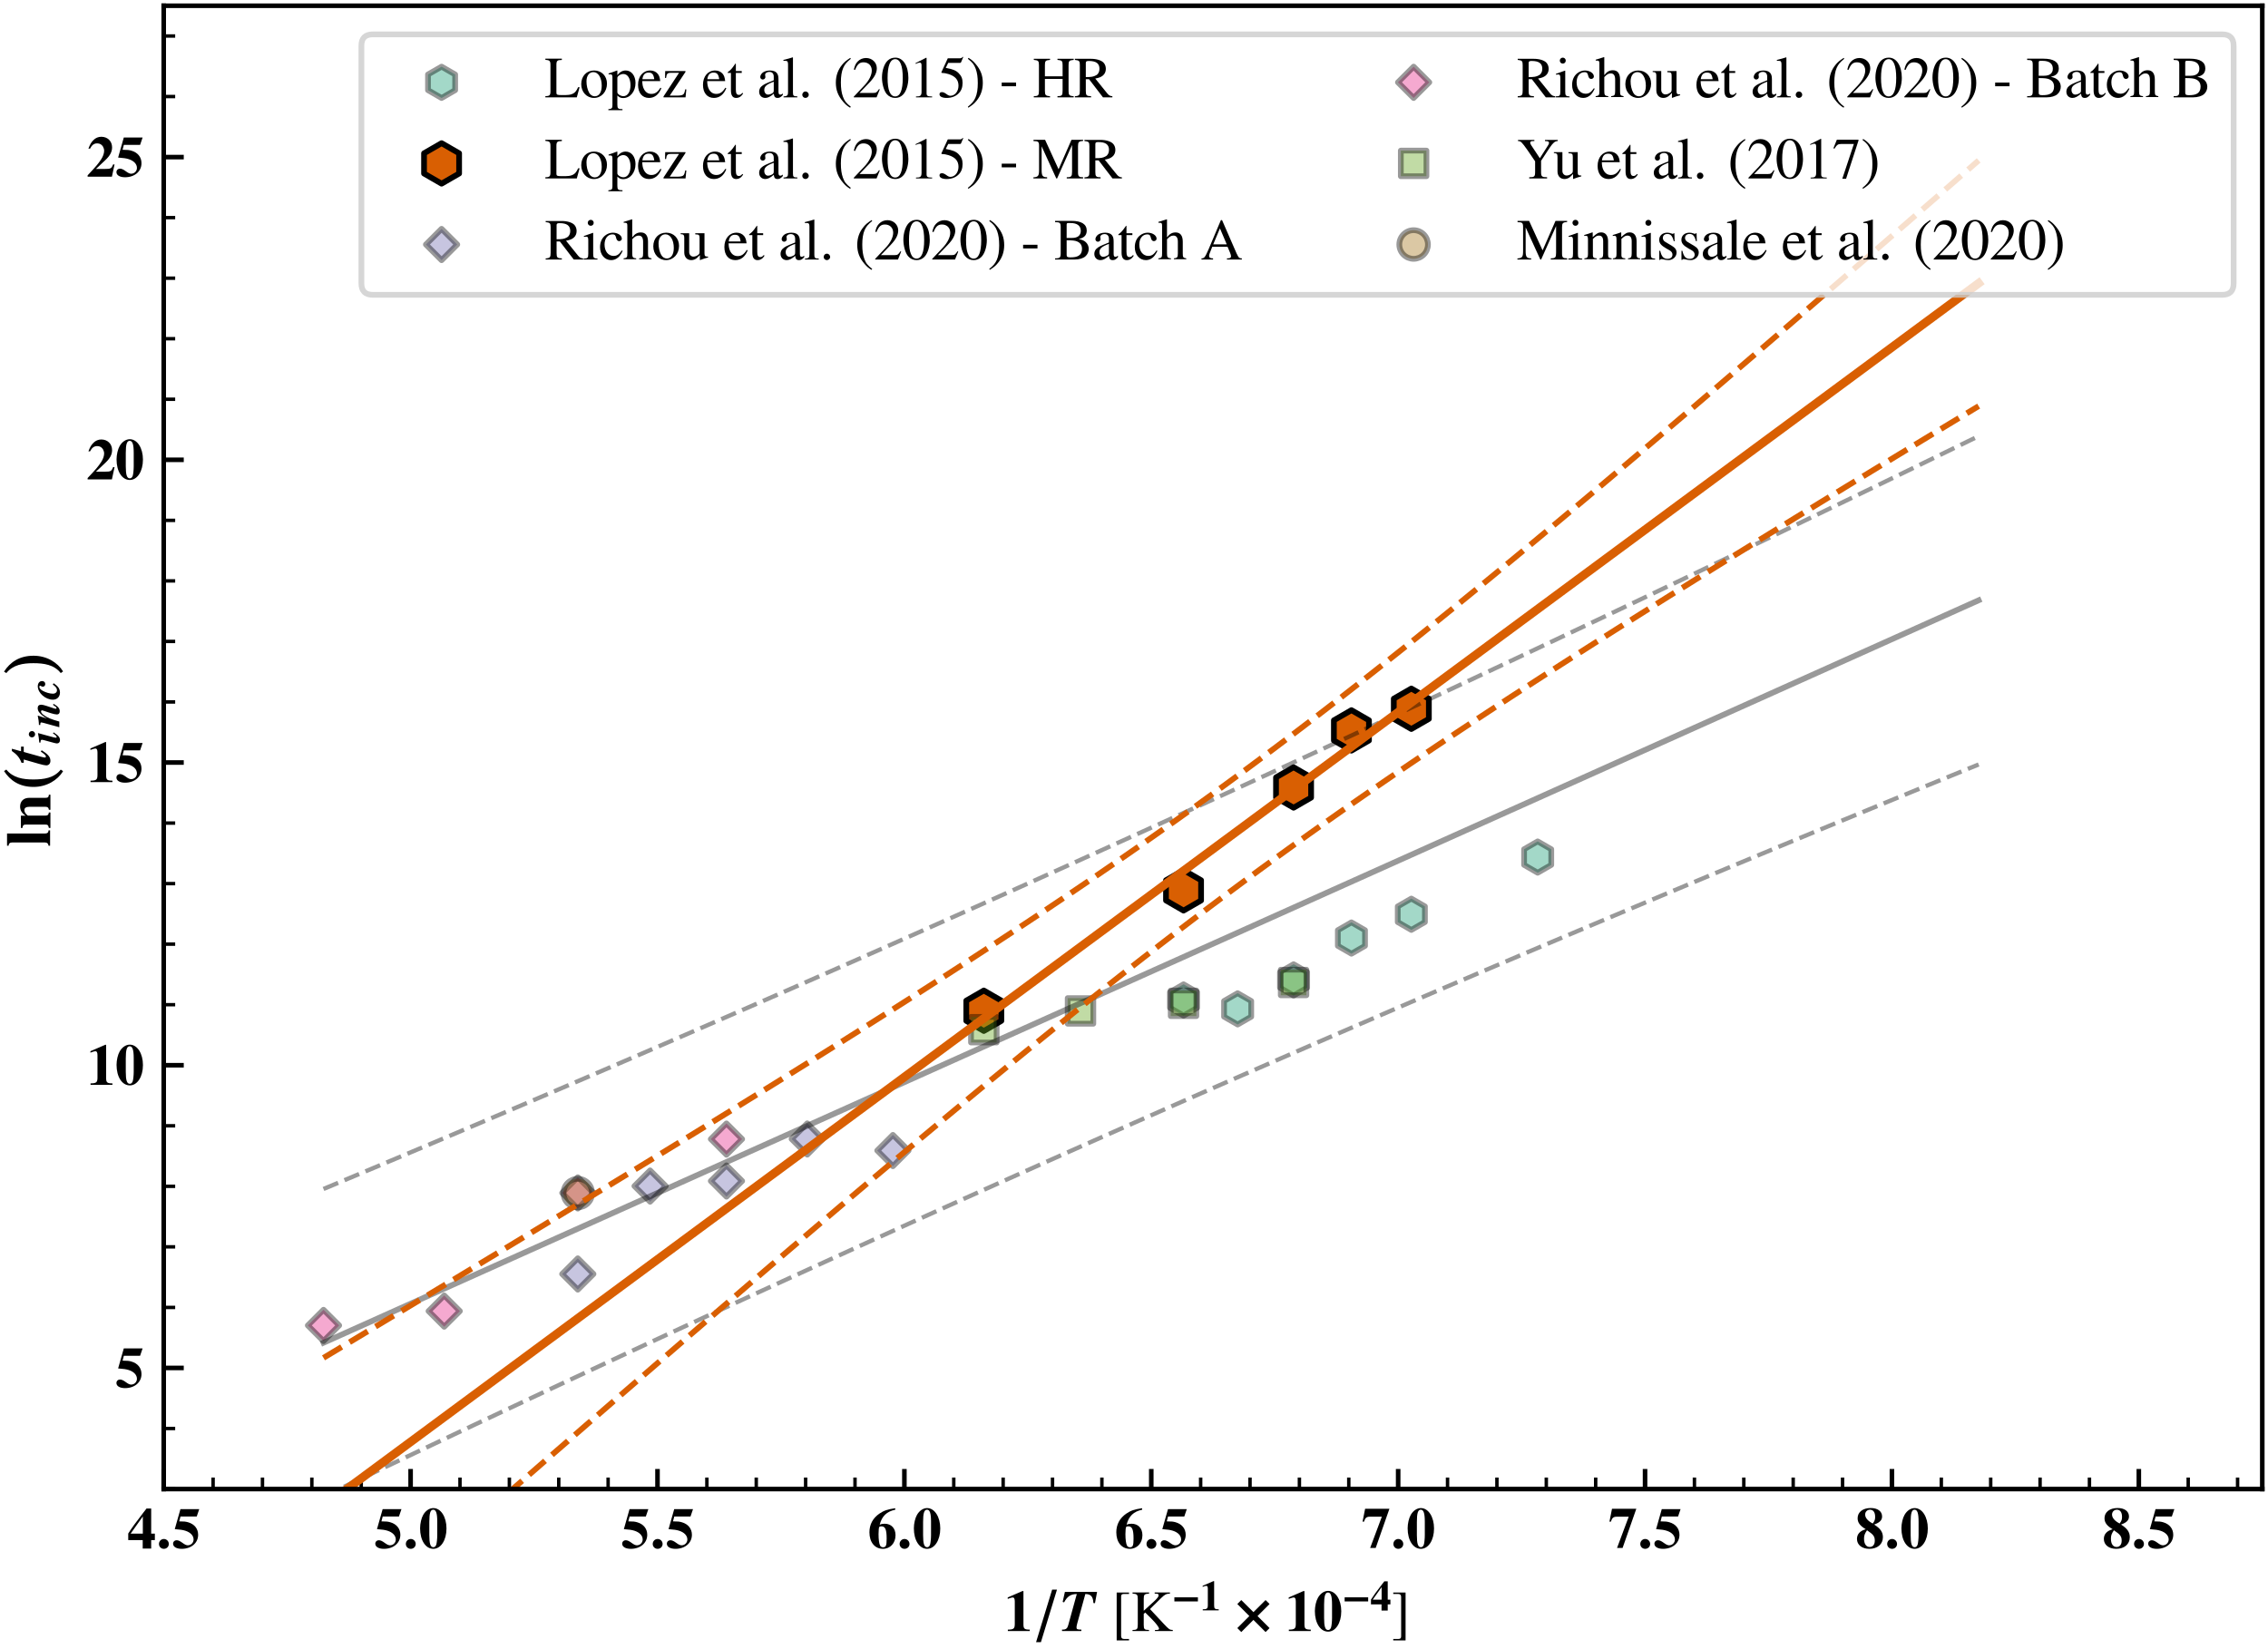 <?xml version="1.0" encoding="utf-8" standalone="no"?>
<!DOCTYPE svg PUBLIC "-//W3C//DTD SVG 1.1//EN"
  "http://www.w3.org/Graphics/SVG/1.1/DTD/svg11.dtd">
<svg xmlns:xlink="http://www.w3.org/1999/xlink" width="396pt" height="288pt" viewBox="0 0 396 288" xmlns="http://www.w3.org/2000/svg" version="1.1">
 <defs>
  <style type="text/css">*{stroke-linejoin: round; stroke-linecap: butt}</style>
 </defs>
 <g id="figure_1">
  <g id="patch_1">
   <path d="M 0 288 
L 396 288 
L 396 0 
L 0 0 
z
" style="fill: #ffffff"/>
  </g>
  <g id="axes_1">
   <g id="patch_2">
    <path d="M 28.586 260.038 
L 395 260.038 
L 395 1 
L 28.586 1 
z
" style="fill: #ffffff"/>
   </g>
   <g id="PathCollection_1">
    <defs>
     <path id="mc04b033399" d="M 0 -2.739 
L -2.372 -1.369 
L -2.372 1.369 
L -0 2.739 
L 2.372 1.369 
L 2.372 -1.369 
z
" style="stroke: #000000; stroke-opacity: 0.4"/>
    </defs>
    <g clip-path="url(#p6de439ad3c)">
     <use xlink:href="#mc04b033399" x="268.482" y="149.672" style="fill: #1b9e77; fill-opacity: 0.4; stroke: #000000; stroke-opacity: 0.4"/>
     <use xlink:href="#mc04b033399" x="246.423" y="159.659" style="fill: #1b9e77; fill-opacity: 0.4; stroke: #000000; stroke-opacity: 0.4"/>
     <use xlink:href="#mc04b033399" x="235.965" y="163.812" style="fill: #1b9e77; fill-opacity: 0.4; stroke: #000000; stroke-opacity: 0.4"/>
     <use xlink:href="#mc04b033399" x="225.861" y="171.123" style="fill: #1b9e77; fill-opacity: 0.4; stroke: #000000; stroke-opacity: 0.4"/>
     <use xlink:href="#mc04b033399" x="216.095" y="176.179" style="fill: #1b9e77; fill-opacity: 0.4; stroke: #000000; stroke-opacity: 0.4"/>
     <use xlink:href="#mc04b033399" x="206.65" y="174.628" style="fill: #1b9e77; fill-opacity: 0.4; stroke: #000000; stroke-opacity: 0.4"/>
    </g>
   </g>
   <g id="PathCollection_2">
    <defs>
     <path id="m8069a1b8f6" d="M 0 -3.536 
L -3.062 -1.768 
L -3.062 1.768 
L -0 3.536 
L 3.062 1.768 
L 3.062 -1.768 
z
" style="stroke: #000000"/>
    </defs>
    <g clip-path="url(#p6de439ad3c)">
     <use xlink:href="#m8069a1b8f6" x="246.423" y="123.774" style="fill: #d95f02; stroke: #000000"/>
     <use xlink:href="#m8069a1b8f6" x="235.965" y="127.552" style="fill: #d95f02; stroke: #000000"/>
     <use xlink:href="#m8069a1b8f6" x="225.861" y="137.521" style="fill: #d95f02; stroke: #000000"/>
     <use xlink:href="#m8069a1b8f6" x="206.65" y="155.485" style="fill: #d95f02; stroke: #000000"/>
     <use xlink:href="#m8069a1b8f6" x="171.777" y="176.51" style="fill: #d95f02; stroke: #000000"/>
    </g>
   </g>
   <g id="PathCollection_3">
    <defs>
     <path id="m33a37cf4e5" d="M 0 2.739 
L 2.739 0 
L 0 -2.739 
L -2.739 0 
z
" style="stroke: #000000; stroke-opacity: 0.4"/>
    </defs>
    <g clip-path="url(#p6de439ad3c)">
     <use xlink:href="#m33a37cf4e5" x="155.904" y="200.924" style="fill: #7570b3; fill-opacity: 0.4; stroke: #000000; stroke-opacity: 0.4"/>
     <use xlink:href="#m33a37cf4e5" x="140.952" y="198.908" style="fill: #7570b3; fill-opacity: 0.4; stroke: #000000; stroke-opacity: 0.4"/>
     <use xlink:href="#m33a37cf4e5" x="126.844" y="206.246" style="fill: #7570b3; fill-opacity: 0.4; stroke: #000000; stroke-opacity: 0.4"/>
     <use xlink:href="#m33a37cf4e5" x="113.509" y="207.127" style="fill: #7570b3; fill-opacity: 0.4; stroke: #000000; stroke-opacity: 0.4"/>
     <use xlink:href="#m33a37cf4e5" x="100.886" y="222.481" style="fill: #7570b3; fill-opacity: 0.4; stroke: #000000; stroke-opacity: 0.4"/>
    </g>
   </g>
   <g id="PathCollection_4">
    <defs>
     <path id="m82683d8a28" d="M 0 2.739 
L 2.739 0 
L 0 -2.739 
L -2.739 0 
z
" style="stroke: #000000; stroke-opacity: 0.4"/>
    </defs>
    <g clip-path="url(#p6de439ad3c)">
     <use xlink:href="#m82683d8a28" x="126.844" y="198.923" style="fill: #e7298a; fill-opacity: 0.4; stroke: #000000; stroke-opacity: 0.4"/>
     <use xlink:href="#m82683d8a28" x="100.886" y="208.324" style="fill: #e7298a; fill-opacity: 0.4; stroke: #000000; stroke-opacity: 0.4"/>
     <use xlink:href="#m82683d8a28" x="77.56" y="228.963" style="fill: #e7298a; fill-opacity: 0.4; stroke: #000000; stroke-opacity: 0.4"/>
     <use xlink:href="#m82683d8a28" x="56.483" y="231.464" style="fill: #e7298a; fill-opacity: 0.4; stroke: #000000; stroke-opacity: 0.4"/>
    </g>
   </g>
   <g id="PathCollection_5">
    <defs>
     <path id="m3b6d1f7262" d="M -2.236 2.236 
L 2.236 2.236 
L 2.236 -2.236 
L -2.236 -2.236 
z
" style="stroke: #000000; stroke-opacity: 0.4"/>
    </defs>
    <g clip-path="url(#p6de439ad3c)">
     <use xlink:href="#m3b6d1f7262" x="225.861" y="171.576" style="fill: #66a61e; fill-opacity: 0.4; stroke: #000000; stroke-opacity: 0.4"/>
     <use xlink:href="#m3b6d1f7262" x="206.65" y="175.211" style="fill: #66a61e; fill-opacity: 0.4; stroke: #000000; stroke-opacity: 0.4"/>
     <use xlink:href="#m3b6d1f7262" x="188.659" y="176.541" style="fill: #66a61e; fill-opacity: 0.4; stroke: #000000; stroke-opacity: 0.4"/>
     <use xlink:href="#m3b6d1f7262" x="171.777" y="179.819" style="fill: #66a61e; fill-opacity: 0.4; stroke: #000000; stroke-opacity: 0.4"/>
    </g>
   </g>
   <g id="PathCollection_6">
    <defs>
     <path id="m3975220248" d="M 0 2.5 
C 0.663 2.5 1.299 2.237 1.768 1.768 
C 2.237 1.299 2.5 0.663 2.5 0 
C 2.5 -0.663 2.237 -1.299 1.768 -1.768 
C 1.299 -2.237 0.663 -2.5 0 -2.5 
C -0.663 -2.5 -1.299 -2.237 -1.768 -1.768 
C -2.237 -1.299 -2.5 -0.663 -2.5 0 
C -2.5 0.663 -2.237 1.299 -1.768 1.768 
C -1.299 2.237 -0.663 2.5 0 2.5 
z
" style="stroke: #000000; stroke-opacity: 0.4"/>
    </defs>
    <g clip-path="url(#p6de439ad3c)">
     <use xlink:href="#m3975220248" x="100.886" y="208.351" style="fill: #a6761d; fill-opacity: 0.4; stroke: #000000; stroke-opacity: 0.4"/>
    </g>
   </g>
   <g id="matplotlib.axis_1">
    <g id="xtick_1">
     <g id="line2d_1">
      <defs>
       <path id="md7afdc828e" d="M 0 0 
L 0 -3.5 
" style="stroke: #000000; stroke-width: 0.8"/>
      </defs>
      <g>
       <use xlink:href="#md7afdc828e" x="28.586" y="260.038" style="stroke: #000000; stroke-width: 0.8"/>
      </g>
     </g>
     <g id="text_1">
      <!-- $\mathdefault{4.5}$ -->
      <g transform="translate(22.195 270.377) scale(0.1 -0.1)">
       <defs>
        <path id="TeXGyreTermesX-Bold-34" d="M 3040 896 
L 3040 1602 
L 2637 1602 
L 2637 4352 
L 2125 4352 
L 1747 3863 
C 928 2803 506 2219 122 1615 
L 122 896 
L 1709 896 
L 1709 -32 
L 2637 -32 
L 2637 896 
L 3040 896 
z
M 1722 1602 
L 384 1602 
L 1722 3488 
L 1722 1602 
z
" transform="scale(0.016)"/>
        <path id="NewTXBMI-93" d="M 1344 473 
C 1344 768 1101 1017 800 1017 
C 493 1017 262 761 262 473 
C 262 173 493 -64 800 -64 
C 1101 -64 1344 166 1344 473 
z
" transform="scale(0.016)"/>
        <path id="TeXGyreTermesX-Bold-35" d="M 3008 4288 
L 947 4288 
L 326 2093 
C 934 2049 1197 2010 1478 1921 
C 2048 1743 2387 1381 2387 960 
C 2387 604 2106 324 1747 324 
C 1600 324 1427 400 1171 591 
C 896 795 704 877 538 877 
C 307 877 141 718 141 496 
C 141 159 512 -64 1082 -64 
C 2138 -64 2886 575 2886 1476 
C 2886 2140 2477 2652 1779 2850 
C 1536 2920 1338 2946 813 2946 
L 954 3481 
L 2733 3481 
L 3008 4288 
z
" transform="scale(0.016)"/>
       </defs>
       <use xlink:href="#TeXGyreTermesX-Bold-34" transform="scale(0.996)"/>
       <use xlink:href="#NewTXBMI-93" transform="translate(51.407 0) scale(0.996)"/>
       <use xlink:href="#TeXGyreTermesX-Bold-35" transform="translate(78.007 0) scale(0.996)"/>
      </g>
     </g>
    </g>
    <g id="xtick_2">
     <g id="line2d_2">
      <g>
       <use xlink:href="#md7afdc828e" x="71.694" y="260.038" style="stroke: #000000; stroke-width: 0.8"/>
      </g>
     </g>
     <g id="text_2">
      <!-- $\mathdefault{5.0}$ -->
      <g transform="translate(65.303 270.377) scale(0.1 -0.1)">
       <defs>
        <path id="TeXGyreTermesX-Bold-30" d="M 3046 2166 
C 3046 3440 2426 4403 1600 4403 
C 1184 4403 762 4123 499 3664 
C 294 3313 154 2714 154 2185 
C 154 873 755 -64 1606 -64 
C 2432 -64 3046 886 3046 2166 
z
M 2035 1434 
C 2035 1058 1984 561 1926 389 
C 1856 203 1754 114 1606 114 
C 1286 114 1165 491 1165 1434 
L 1165 2892 
C 1165 3855 1286 4224 1594 4224 
C 1907 4224 2035 3829 2035 2892 
L 2035 1434 
z
" transform="scale(0.016)"/>
       </defs>
       <use xlink:href="#TeXGyreTermesX-Bold-35" transform="scale(0.996)"/>
       <use xlink:href="#NewTXBMI-93" transform="translate(51.407 0) scale(0.996)"/>
       <use xlink:href="#TeXGyreTermesX-Bold-30" transform="translate(78.007 0) scale(0.996)"/>
      </g>
     </g>
    </g>
    <g id="xtick_3">
     <g id="line2d_3">
      <g>
       <use xlink:href="#md7afdc828e" x="114.801" y="260.038" style="stroke: #000000; stroke-width: 0.8"/>
      </g>
     </g>
     <g id="text_3">
      <!-- $\mathdefault{5.5}$ -->
      <g transform="translate(108.41 270.377) scale(0.1 -0.1)">
       <use xlink:href="#TeXGyreTermesX-Bold-35" transform="scale(0.996)"/>
       <use xlink:href="#NewTXBMI-93" transform="translate(51.407 0) scale(0.996)"/>
       <use xlink:href="#TeXGyreTermesX-Bold-35" transform="translate(78.007 0) scale(0.996)"/>
      </g>
     </g>
    </g>
    <g id="xtick_4">
     <g id="line2d_4">
      <g>
       <use xlink:href="#md7afdc828e" x="157.909" y="260.038" style="stroke: #000000; stroke-width: 0.8"/>
      </g>
     </g>
     <g id="text_4">
      <!-- $\mathdefault{6.0}$ -->
      <g transform="translate(151.518 270.377) scale(0.1 -0.1)">
       <defs>
        <path id="TeXGyreTermesX-Bold-36" d="M 3040 1427 
C 3040 2193 2573 2688 1843 2688 
C 1638 2688 1498 2663 1306 2580 
C 1542 3515 2074 4030 3008 4221 
L 3008 4387 
C 2157 4266 1760 4126 1274 3796 
C 557 3307 179 2596 179 1752 
C 179 654 768 -64 1664 -64 
C 2458 -64 3040 564 3040 1427 
z
M 2067 1046 
C 2067 298 1990 108 1677 108 
C 1530 108 1414 172 1350 291 
C 1242 501 1178 964 1178 1553 
C 1178 1946 1216 2307 1261 2339 
C 1312 2377 1402 2402 1491 2402 
C 1920 2402 2067 2054 2067 1046 
z
" transform="scale(0.016)"/>
       </defs>
       <use xlink:href="#TeXGyreTermesX-Bold-36" transform="scale(0.996)"/>
       <use xlink:href="#NewTXBMI-93" transform="translate(51.407 0) scale(0.996)"/>
       <use xlink:href="#TeXGyreTermesX-Bold-30" transform="translate(78.007 0) scale(0.996)"/>
      </g>
     </g>
    </g>
    <g id="xtick_5">
     <g id="line2d_5">
      <g>
       <use xlink:href="#md7afdc828e" x="201.016" y="260.038" style="stroke: #000000; stroke-width: 0.8"/>
      </g>
     </g>
     <g id="text_5">
      <!-- $\mathdefault{6.5}$ -->
      <g transform="translate(194.625 270.377) scale(0.1 -0.1)">
       <use xlink:href="#TeXGyreTermesX-Bold-36" transform="scale(0.996)"/>
       <use xlink:href="#NewTXBMI-93" transform="translate(51.407 0) scale(0.996)"/>
       <use xlink:href="#TeXGyreTermesX-Bold-35" transform="translate(78.007 0) scale(0.996)"/>
      </g>
     </g>
    </g>
    <g id="xtick_6">
     <g id="line2d_6">
      <g>
       <use xlink:href="#md7afdc828e" x="244.124" y="260.038" style="stroke: #000000; stroke-width: 0.8"/>
      </g>
     </g>
     <g id="text_6">
      <!-- $\mathdefault{7.0}$ -->
      <g transform="translate(237.733 270.377) scale(0.1 -0.1)">
       <defs>
        <path id="TeXGyreTermesX-Bold-37" d="M 3053 4327 
L 390 4327 
L 109 2916 
L 269 2916 
C 390 3322 544 3456 896 3456 
L 2221 3456 
L 941 32 
L 1549 32 
L 3053 4327 
z
" transform="scale(0.016)"/>
       </defs>
       <use xlink:href="#TeXGyreTermesX-Bold-37" transform="scale(0.996)"/>
       <use xlink:href="#NewTXBMI-93" transform="translate(51.407 0) scale(0.996)"/>
       <use xlink:href="#TeXGyreTermesX-Bold-30" transform="translate(78.007 0) scale(0.996)"/>
      </g>
     </g>
    </g>
    <g id="xtick_7">
     <g id="line2d_7">
      <g>
       <use xlink:href="#md7afdc828e" x="287.231" y="260.038" style="stroke: #000000; stroke-width: 0.8"/>
      </g>
     </g>
     <g id="text_7">
      <!-- $\mathdefault{7.5}$ -->
      <g transform="translate(280.84 270.377) scale(0.1 -0.1)">
       <use xlink:href="#TeXGyreTermesX-Bold-37" transform="scale(0.996)"/>
       <use xlink:href="#NewTXBMI-93" transform="translate(51.407 0) scale(0.996)"/>
       <use xlink:href="#TeXGyreTermesX-Bold-35" transform="translate(78.007 0) scale(0.996)"/>
      </g>
     </g>
    </g>
    <g id="xtick_8">
     <g id="line2d_8">
      <g>
       <use xlink:href="#md7afdc828e" x="330.339" y="260.038" style="stroke: #000000; stroke-width: 0.8"/>
      </g>
     </g>
     <g id="text_8">
      <!-- $\mathdefault{8.0}$ -->
      <g transform="translate(323.948 270.377) scale(0.1 -0.1)">
       <defs>
        <path id="TeXGyreTermesX-Bold-38" d="M 3021 1212 
C 3021 1768 2746 2164 2061 2597 
C 2675 2815 2931 3075 2931 3483 
C 2931 4051 2445 4409 1683 4409 
C 819 4409 250 3961 250 3292 
C 250 2814 506 2462 1139 2086 
C 774 1965 627 1881 461 1722 
C 275 1543 179 1301 179 1020 
C 179 370 723 -64 1536 -64 
C 2426 -64 3021 447 3021 1212 
z
M 2170 3439 
C 2170 3139 2118 2993 1907 2712 
C 1370 2986 1075 3337 1075 3694 
C 1075 3994 1306 4224 1606 4224 
C 1965 4224 2170 3937 2170 3439 
z
M 2131 829 
C 2131 402 1920 140 1574 140 
C 1184 140 954 478 954 1046 
C 954 1397 1024 1595 1280 1971 
C 1978 1505 2131 1301 2131 829 
z
" transform="scale(0.016)"/>
       </defs>
       <use xlink:href="#TeXGyreTermesX-Bold-38" transform="scale(0.996)"/>
       <use xlink:href="#NewTXBMI-93" transform="translate(51.407 0) scale(0.996)"/>
       <use xlink:href="#TeXGyreTermesX-Bold-30" transform="translate(78.007 0) scale(0.996)"/>
      </g>
     </g>
    </g>
    <g id="xtick_9">
     <g id="line2d_9">
      <g>
       <use xlink:href="#md7afdc828e" x="373.446" y="260.038" style="stroke: #000000; stroke-width: 0.8"/>
      </g>
     </g>
     <g id="text_9">
      <!-- $\mathdefault{8.5}$ -->
      <g transform="translate(367.055 270.377) scale(0.1 -0.1)">
       <use xlink:href="#TeXGyreTermesX-Bold-38" transform="scale(0.996)"/>
       <use xlink:href="#NewTXBMI-93" transform="translate(51.407 0) scale(0.996)"/>
       <use xlink:href="#TeXGyreTermesX-Bold-35" transform="translate(78.007 0) scale(0.996)"/>
      </g>
     </g>
    </g>
    <g id="xtick_10">
     <g id="line2d_10">
      <defs>
       <path id="mc8106cd23e" d="M 0 0 
L 0 -2 
" style="stroke: #000000; stroke-width: 0.6"/>
      </defs>
      <g>
       <use xlink:href="#mc8106cd23e" x="37.208" y="260.038" style="stroke: #000000; stroke-width: 0.6"/>
      </g>
     </g>
    </g>
    <g id="xtick_11">
     <g id="line2d_11">
      <g>
       <use xlink:href="#mc8106cd23e" x="45.829" y="260.038" style="stroke: #000000; stroke-width: 0.6"/>
      </g>
     </g>
    </g>
    <g id="xtick_12">
     <g id="line2d_12">
      <g>
       <use xlink:href="#mc8106cd23e" x="54.451" y="260.038" style="stroke: #000000; stroke-width: 0.6"/>
      </g>
     </g>
    </g>
    <g id="xtick_13">
     <g id="line2d_13">
      <g>
       <use xlink:href="#mc8106cd23e" x="63.072" y="260.038" style="stroke: #000000; stroke-width: 0.6"/>
      </g>
     </g>
    </g>
    <g id="xtick_14">
     <g id="line2d_14">
      <g>
       <use xlink:href="#mc8106cd23e" x="80.315" y="260.038" style="stroke: #000000; stroke-width: 0.6"/>
      </g>
     </g>
    </g>
    <g id="xtick_15">
     <g id="line2d_15">
      <g>
       <use xlink:href="#mc8106cd23e" x="88.937" y="260.038" style="stroke: #000000; stroke-width: 0.6"/>
      </g>
     </g>
    </g>
    <g id="xtick_16">
     <g id="line2d_16">
      <g>
       <use xlink:href="#mc8106cd23e" x="97.558" y="260.038" style="stroke: #000000; stroke-width: 0.6"/>
      </g>
     </g>
    </g>
    <g id="xtick_17">
     <g id="line2d_17">
      <g>
       <use xlink:href="#mc8106cd23e" x="106.18" y="260.038" style="stroke: #000000; stroke-width: 0.6"/>
      </g>
     </g>
    </g>
    <g id="xtick_18">
     <g id="line2d_18">
      <g>
       <use xlink:href="#mc8106cd23e" x="123.423" y="260.038" style="stroke: #000000; stroke-width: 0.6"/>
      </g>
     </g>
    </g>
    <g id="xtick_19">
     <g id="line2d_19">
      <g>
       <use xlink:href="#mc8106cd23e" x="132.044" y="260.038" style="stroke: #000000; stroke-width: 0.6"/>
      </g>
     </g>
    </g>
    <g id="xtick_20">
     <g id="line2d_20">
      <g>
       <use xlink:href="#mc8106cd23e" x="140.666" y="260.038" style="stroke: #000000; stroke-width: 0.6"/>
      </g>
     </g>
    </g>
    <g id="xtick_21">
     <g id="line2d_21">
      <g>
       <use xlink:href="#mc8106cd23e" x="149.287" y="260.038" style="stroke: #000000; stroke-width: 0.6"/>
      </g>
     </g>
    </g>
    <g id="xtick_22">
     <g id="line2d_22">
      <g>
       <use xlink:href="#mc8106cd23e" x="166.53" y="260.038" style="stroke: #000000; stroke-width: 0.6"/>
      </g>
     </g>
    </g>
    <g id="xtick_23">
     <g id="line2d_23">
      <g>
       <use xlink:href="#mc8106cd23e" x="175.152" y="260.038" style="stroke: #000000; stroke-width: 0.6"/>
      </g>
     </g>
    </g>
    <g id="xtick_24">
     <g id="line2d_24">
      <g>
       <use xlink:href="#mc8106cd23e" x="183.773" y="260.038" style="stroke: #000000; stroke-width: 0.6"/>
      </g>
     </g>
    </g>
    <g id="xtick_25">
     <g id="line2d_25">
      <g>
       <use xlink:href="#mc8106cd23e" x="192.395" y="260.038" style="stroke: #000000; stroke-width: 0.6"/>
      </g>
     </g>
    </g>
    <g id="xtick_26">
     <g id="line2d_26">
      <g>
       <use xlink:href="#mc8106cd23e" x="209.638" y="260.038" style="stroke: #000000; stroke-width: 0.6"/>
      </g>
     </g>
    </g>
    <g id="xtick_27">
     <g id="line2d_27">
      <g>
       <use xlink:href="#mc8106cd23e" x="218.259" y="260.038" style="stroke: #000000; stroke-width: 0.6"/>
      </g>
     </g>
    </g>
    <g id="xtick_28">
     <g id="line2d_28">
      <g>
       <use xlink:href="#mc8106cd23e" x="226.881" y="260.038" style="stroke: #000000; stroke-width: 0.6"/>
      </g>
     </g>
    </g>
    <g id="xtick_29">
     <g id="line2d_29">
      <g>
       <use xlink:href="#mc8106cd23e" x="235.502" y="260.038" style="stroke: #000000; stroke-width: 0.6"/>
      </g>
     </g>
    </g>
    <g id="xtick_30">
     <g id="line2d_30">
      <g>
       <use xlink:href="#mc8106cd23e" x="252.745" y="260.038" style="stroke: #000000; stroke-width: 0.6"/>
      </g>
     </g>
    </g>
    <g id="xtick_31">
     <g id="line2d_31">
      <g>
       <use xlink:href="#mc8106cd23e" x="261.367" y="260.038" style="stroke: #000000; stroke-width: 0.6"/>
      </g>
     </g>
    </g>
    <g id="xtick_32">
     <g id="line2d_32">
      <g>
       <use xlink:href="#mc8106cd23e" x="269.988" y="260.038" style="stroke: #000000; stroke-width: 0.6"/>
      </g>
     </g>
    </g>
    <g id="xtick_33">
     <g id="line2d_33">
      <g>
       <use xlink:href="#mc8106cd23e" x="278.61" y="260.038" style="stroke: #000000; stroke-width: 0.6"/>
      </g>
     </g>
    </g>
    <g id="xtick_34">
     <g id="line2d_34">
      <g>
       <use xlink:href="#mc8106cd23e" x="295.853" y="260.038" style="stroke: #000000; stroke-width: 0.6"/>
      </g>
     </g>
    </g>
    <g id="xtick_35">
     <g id="line2d_35">
      <g>
       <use xlink:href="#mc8106cd23e" x="304.474" y="260.038" style="stroke: #000000; stroke-width: 0.6"/>
      </g>
     </g>
    </g>
    <g id="xtick_36">
     <g id="line2d_36">
      <g>
       <use xlink:href="#mc8106cd23e" x="313.096" y="260.038" style="stroke: #000000; stroke-width: 0.6"/>
      </g>
     </g>
    </g>
    <g id="xtick_37">
     <g id="line2d_37">
      <g>
       <use xlink:href="#mc8106cd23e" x="321.717" y="260.038" style="stroke: #000000; stroke-width: 0.6"/>
      </g>
     </g>
    </g>
    <g id="xtick_38">
     <g id="line2d_38">
      <g>
       <use xlink:href="#mc8106cd23e" x="338.96" y="260.038" style="stroke: #000000; stroke-width: 0.6"/>
      </g>
     </g>
    </g>
    <g id="xtick_39">
     <g id="line2d_39">
      <g>
       <use xlink:href="#mc8106cd23e" x="347.582" y="260.038" style="stroke: #000000; stroke-width: 0.6"/>
      </g>
     </g>
    </g>
    <g id="xtick_40">
     <g id="line2d_40">
      <g>
       <use xlink:href="#mc8106cd23e" x="356.203" y="260.038" style="stroke: #000000; stroke-width: 0.6"/>
      </g>
     </g>
    </g>
    <g id="xtick_41">
     <g id="line2d_41">
      <g>
       <use xlink:href="#mc8106cd23e" x="364.825" y="260.038" style="stroke: #000000; stroke-width: 0.6"/>
      </g>
     </g>
    </g>
    <g id="xtick_42">
     <g id="line2d_42">
      <g>
       <use xlink:href="#mc8106cd23e" x="382.068" y="260.038" style="stroke: #000000; stroke-width: 0.6"/>
      </g>
     </g>
    </g>
    <g id="xtick_43">
     <g id="line2d_43">
      <g>
       <use xlink:href="#mc8106cd23e" x="390.689" y="260.038" style="stroke: #000000; stroke-width: 0.6"/>
      </g>
     </g>
    </g>
    <g id="text_10">
     <!-- $1/T$ [K$^{-1} \times 10^{-4}$] -->
     <g transform="translate(175.289 284.838) scale(0.1 -0.1)">
      <defs>
       <path id="TeXGyreTermesX-Bold-31" d="M 2829 0 
L 2829 159 
C 2246 159 2138 255 2138 746 
L 2138 4384 
L 2029 4384 
L 416 3686 
L 416 3521 
C 474 3540 525 3559 544 3572 
C 717 3635 877 3680 960 3680 
C 1120 3680 1190 3540 1190 3241 
L 1190 790 
C 1190 267 1062 159 429 159 
L 429 0 
L 2829 0 
z
" transform="scale(0.016)"/>
       <path id="txbsys-9d" d="M 397 -1216 
L 928 -1216 
L 2688 4544 
L 2157 4544 
L 397 -1216 
z
" transform="scale(0.016)"/>
       <path id="NewTXBMI-5a" d="M 3930 3057 
L 4160 4288 
L 634 4288 
L 390 3192 
L 550 3147 
C 883 3792 1286 4057 1939 4057 
L 992 621 
C 902 288 736 160 410 160 
L 320 160 
L 320 0 
L 2438 0 
L 2438 160 
C 1984 160 1907 199 1907 404 
C 1907 501 1933 629 1978 803 
L 2874 4057 
C 3475 4057 3725 3781 3757 3070 
L 3930 3057 
z
" transform="scale(0.016)"/>
       <path id="TeXGyreTermesX-Regular-5b" d="M 1914 -1024 
L 1914 -864 
L 1363 -864 
C 1152 -864 1050 -756 1050 -531 
L 1050 3781 
C 1050 3981 1133 4064 1338 4064 
L 1914 4064 
L 1914 4224 
L 563 4224 
L 563 -1024 
L 1914 -1024 
z
" transform="scale(0.016)"/>
       <path id="TeXGyreTermesX-Regular-4b" d="M 4627 0 
L 4627 122 
C 4294 122 4205 186 3622 808 
L 2131 2409 
L 3347 3611 
C 3782 4026 3885 4077 4320 4109 
L 4320 4231 
L 2643 4231 
L 2643 4109 
C 2720 4096 2784 4096 2810 4096 
C 3002 4096 3078 4045 3078 3917 
C 3078 3775 2931 3583 2579 3257 
L 1446 2224 
L 1446 3534 
C 1446 4000 1517 4071 2035 4109 
L 2035 4231 
L 218 4231 
L 218 4109 
C 717 4071 794 3987 794 3529 
L 794 740 
C 794 206 723 122 218 122 
L 218 0 
L 2022 0 
L 2022 122 
C 1523 122 1446 199 1446 675 
L 1446 1892 
L 1613 2026 
L 2291 1351 
C 2778 869 3123 411 3123 258 
C 3123 167 3034 122 2854 122 
C 2822 122 2752 122 2675 122 
L 2675 0 
L 4627 0 
z
" transform="scale(0.016)"/>
       <path id="txbsys-0" d="M 3929 1341 
L 3929 1955 
L 396 1955 
L 396 1341 
L 3929 1341 
z
" transform="scale(0.016)"/>
       <path id="txbsys-2" d="M 3930 326 
L 2611 1645 
L 3930 2963 
L 3494 3398 
L 2163 2074 
L 832 3398 
L 397 2963 
L 1715 1645 
L 397 326 
L 832 -109 
L 2163 1222 
L 3494 -109 
L 3930 326 
z
" transform="scale(0.016)"/>
       <path id="TeXGyreTermesX-Regular-5d" d="M 1568 -1024 
L 1568 4224 
L 218 4224 
L 218 4064 
L 768 4064 
C 979 4064 1082 3955 1082 3730 
L 1082 -582 
C 1082 -781 992 -864 794 -864 
L 218 -864 
L 218 -1024 
L 1568 -1024 
z
" transform="scale(0.016)"/>
      </defs>
      <use xlink:href="#TeXGyreTermesX-Bold-31" transform="scale(0.996)"/>
      <use xlink:href="#txbsys-9d" transform="translate(49.813 0) scale(0.996)"/>
      <use xlink:href="#NewTXBMI-5a" transform="translate(96.339 0) scale(0.996)"/>
      <use xlink:href="#TeXGyreTermesX-Regular-5b" transform="translate(187.895 0) scale(0.996)"/>
      <use xlink:href="#TeXGyreTermesX-Regular-4b" transform="translate(221.071 0) scale(0.996)"/>
      <use xlink:href="#txbsys-0" transform="translate(293.001 36.164) scale(0.727)"/>
      <use xlink:href="#TeXGyreTermesX-Bold-31" transform="translate(342.165 36.164) scale(0.727)"/>
      <use xlink:href="#txbsys-2" transform="translate(401.165 0) scale(0.996)"/>
      <use xlink:href="#TeXGyreTermesX-Bold-31" transform="translate(490.652 0) scale(0.996)"/>
      <use xlink:href="#TeXGyreTermesX-Bold-30" transform="translate(540.465 0) scale(0.996)"/>
      <use xlink:href="#txbsys-0" transform="translate(590.278 36.164) scale(0.727)"/>
      <use xlink:href="#TeXGyreTermesX-Bold-34" transform="translate(639.442 36.164) scale(0.727)"/>
      <use xlink:href="#TeXGyreTermesX-Regular-5d" transform="translate(676.303 0) scale(0.996)"/>
     </g>
    </g>
   </g>
   <g id="matplotlib.axis_2">
    <g id="ytick_1">
     <g id="line2d_44">
      <defs>
       <path id="m8233afc5f0" d="M 0 0 
L 3.5 0 
" style="stroke: #000000; stroke-width: 0.8"/>
      </defs>
      <g>
       <use xlink:href="#m8233afc5f0" x="28.586" y="238.892" style="stroke: #000000; stroke-width: 0.8"/>
      </g>
     </g>
     <g id="text_11">
      <!-- $\mathdefault{5}$ -->
      <g transform="translate(20.105 242.311) scale(0.1 -0.1)">
       <use xlink:href="#TeXGyreTermesX-Bold-35" transform="scale(0.996)"/>
      </g>
     </g>
    </g>
    <g id="ytick_2">
     <g id="line2d_45">
      <g>
       <use xlink:href="#m8233afc5f0" x="28.586" y="186.027" style="stroke: #000000; stroke-width: 0.8"/>
      </g>
     </g>
     <g id="text_12">
      <!-- $\mathdefault{10}$ -->
      <g transform="translate(15.124 189.446) scale(0.1 -0.1)">
       <use xlink:href="#TeXGyreTermesX-Bold-31" transform="scale(0.996)"/>
       <use xlink:href="#TeXGyreTermesX-Bold-30" transform="translate(49.813 0) scale(0.996)"/>
      </g>
     </g>
    </g>
    <g id="ytick_3">
     <g id="line2d_46">
      <g>
       <use xlink:href="#m8233afc5f0" x="28.586" y="133.162" style="stroke: #000000; stroke-width: 0.8"/>
      </g>
     </g>
     <g id="text_13">
      <!-- $\mathdefault{15}$ -->
      <g transform="translate(15.124 136.582) scale(0.1 -0.1)">
       <use xlink:href="#TeXGyreTermesX-Bold-31" transform="scale(0.996)"/>
       <use xlink:href="#TeXGyreTermesX-Bold-35" transform="translate(49.813 0) scale(0.996)"/>
      </g>
     </g>
    </g>
    <g id="ytick_4">
     <g id="line2d_47">
      <g>
       <use xlink:href="#m8233afc5f0" x="28.586" y="80.297" style="stroke: #000000; stroke-width: 0.8"/>
      </g>
     </g>
     <g id="text_14">
      <!-- $\mathdefault{20}$ -->
      <g transform="translate(15.124 83.717) scale(0.1 -0.1)">
       <defs>
        <path id="TeXGyreTermesX-Bold-32" d="M 3059 1341 
L 2906 1341 
C 2720 884 2643 846 1990 846 
L 1024 846 
L 2061 1824 
C 2566 2301 2790 2726 2790 3210 
C 2790 3889 2298 4373 1606 4373 
C 1286 4373 979 4245 755 4016 
C 506 3768 378 3552 198 3075 
L 378 3075 
C 576 3469 813 3648 1158 3648 
C 1440 3648 1651 3527 1792 3298 
C 1869 3164 1920 2987 1920 2841 
C 1920 2561 1798 2211 1594 1900 
C 1267 1405 1043 1137 109 146 
L 109 0 
L 2771 0 
L 3059 1341 
z
" transform="scale(0.016)"/>
       </defs>
       <use xlink:href="#TeXGyreTermesX-Bold-32" transform="scale(0.996)"/>
       <use xlink:href="#TeXGyreTermesX-Bold-30" transform="translate(49.813 0) scale(0.996)"/>
      </g>
     </g>
    </g>
    <g id="ytick_5">
     <g id="line2d_48">
      <g>
       <use xlink:href="#m8233afc5f0" x="28.586" y="27.432" style="stroke: #000000; stroke-width: 0.8"/>
      </g>
     </g>
     <g id="text_15">
      <!-- $\mathdefault{25}$ -->
      <g transform="translate(15.124 30.852) scale(0.1 -0.1)">
       <use xlink:href="#TeXGyreTermesX-Bold-32" transform="scale(0.996)"/>
       <use xlink:href="#TeXGyreTermesX-Bold-35" transform="translate(49.813 0) scale(0.996)"/>
      </g>
     </g>
    </g>
    <g id="ytick_6">
     <g id="line2d_49">
      <defs>
       <path id="m97a8a8c818" d="M 0 0 
L 2 0 
" style="stroke: #000000; stroke-width: 0.6"/>
      </defs>
      <g>
       <use xlink:href="#m97a8a8c818" x="28.586" y="260.038" style="stroke: #000000; stroke-width: 0.6"/>
      </g>
     </g>
    </g>
    <g id="ytick_7">
     <g id="line2d_50">
      <g>
       <use xlink:href="#m97a8a8c818" x="28.586" y="249.465" style="stroke: #000000; stroke-width: 0.6"/>
      </g>
     </g>
    </g>
    <g id="ytick_8">
     <g id="line2d_51">
      <g>
       <use xlink:href="#m97a8a8c818" x="28.586" y="228.319" style="stroke: #000000; stroke-width: 0.6"/>
      </g>
     </g>
    </g>
    <g id="ytick_9">
     <g id="line2d_52">
      <g>
       <use xlink:href="#m97a8a8c818" x="28.586" y="217.746" style="stroke: #000000; stroke-width: 0.6"/>
      </g>
     </g>
    </g>
    <g id="ytick_10">
     <g id="line2d_53">
      <g>
       <use xlink:href="#m97a8a8c818" x="28.586" y="207.173" style="stroke: #000000; stroke-width: 0.6"/>
      </g>
     </g>
    </g>
    <g id="ytick_11">
     <g id="line2d_54">
      <g>
       <use xlink:href="#m97a8a8c818" x="28.586" y="196.6" style="stroke: #000000; stroke-width: 0.6"/>
      </g>
     </g>
    </g>
    <g id="ytick_12">
     <g id="line2d_55">
      <g>
       <use xlink:href="#m97a8a8c818" x="28.586" y="175.454" style="stroke: #000000; stroke-width: 0.6"/>
      </g>
     </g>
    </g>
    <g id="ytick_13">
     <g id="line2d_56">
      <g>
       <use xlink:href="#m97a8a8c818" x="28.586" y="164.881" style="stroke: #000000; stroke-width: 0.6"/>
      </g>
     </g>
    </g>
    <g id="ytick_14">
     <g id="line2d_57">
      <g>
       <use xlink:href="#m97a8a8c818" x="28.586" y="154.308" style="stroke: #000000; stroke-width: 0.6"/>
      </g>
     </g>
    </g>
    <g id="ytick_15">
     <g id="line2d_58">
      <g>
       <use xlink:href="#m97a8a8c818" x="28.586" y="143.735" style="stroke: #000000; stroke-width: 0.6"/>
      </g>
     </g>
    </g>
    <g id="ytick_16">
     <g id="line2d_59">
      <g>
       <use xlink:href="#m97a8a8c818" x="28.586" y="122.589" style="stroke: #000000; stroke-width: 0.6"/>
      </g>
     </g>
    </g>
    <g id="ytick_17">
     <g id="line2d_60">
      <g>
       <use xlink:href="#m97a8a8c818" x="28.586" y="112.016" style="stroke: #000000; stroke-width: 0.6"/>
      </g>
     </g>
    </g>
    <g id="ytick_18">
     <g id="line2d_61">
      <g>
       <use xlink:href="#m97a8a8c818" x="28.586" y="101.443" style="stroke: #000000; stroke-width: 0.6"/>
      </g>
     </g>
    </g>
    <g id="ytick_19">
     <g id="line2d_62">
      <g>
       <use xlink:href="#m97a8a8c818" x="28.586" y="90.87" style="stroke: #000000; stroke-width: 0.6"/>
      </g>
     </g>
    </g>
    <g id="ytick_20">
     <g id="line2d_63">
      <g>
       <use xlink:href="#m97a8a8c818" x="28.586" y="69.724" style="stroke: #000000; stroke-width: 0.6"/>
      </g>
     </g>
    </g>
    <g id="ytick_21">
     <g id="line2d_64">
      <g>
       <use xlink:href="#m97a8a8c818" x="28.586" y="59.151" style="stroke: #000000; stroke-width: 0.6"/>
      </g>
     </g>
    </g>
    <g id="ytick_22">
     <g id="line2d_65">
      <g>
       <use xlink:href="#m97a8a8c818" x="28.586" y="48.578" style="stroke: #000000; stroke-width: 0.6"/>
      </g>
     </g>
    </g>
    <g id="ytick_23">
     <g id="line2d_66">
      <g>
       <use xlink:href="#m97a8a8c818" x="28.586" y="38.005" style="stroke: #000000; stroke-width: 0.6"/>
      </g>
     </g>
    </g>
    <g id="ytick_24">
     <g id="line2d_67">
      <g>
       <use xlink:href="#m97a8a8c818" x="28.586" y="16.859" style="stroke: #000000; stroke-width: 0.6"/>
      </g>
     </g>
    </g>
    <g id="ytick_25">
     <g id="line2d_68">
      <g>
       <use xlink:href="#m97a8a8c818" x="28.586" y="6.286" style="stroke: #000000; stroke-width: 0.6"/>
      </g>
     </g>
    </g>
    <g id="text_16">
     <!-- $\ln(t_{inc})$ -->
     <g transform="translate(8.746 147.873) rotate(-90) scale(0.11 -0.11)">
      <defs>
       <path id="TeXGyreTermesX-Bold-6c" d="M 1632 0 
L 1632 153 
C 1421 153 1318 274 1318 528 
L 1318 4288 
L 102 4288 
L 102 4136 
C 326 4117 429 4002 429 3768 
L 429 533 
C 429 299 320 172 102 153 
L 102 0 
L 1632 0 
z
" transform="scale(0.016)"/>
       <path id="TeXGyreTermesX-Bold-6e" d="M 3450 -32 
L 3450 121 
C 3200 140 3136 216 3136 484 
L 3136 2086 
C 3136 2635 2797 2986 2272 2986 
C 1888 2986 1594 2808 1357 2432 
L 1357 2910 
L 134 2910 
L 134 2757 
C 416 2713 474 2649 474 2381 
L 474 503 
C 474 235 422 178 134 121 
L 134 -32 
L 1677 -32 
L 1677 121 
C 1440 152 1363 249 1363 485 
L 1363 2190 
C 1363 2216 1408 2279 1472 2336 
C 1613 2484 1766 2560 1914 2560 
C 2138 2560 2246 2387 2246 2030 
L 2246 484 
C 2246 249 2163 146 1946 121 
L 1946 -32 
L 3450 -32 
z
" transform="scale(0.016)"/>
       <path id="txbsys-b9" d="M 2016 4589 
C 1088 3987 435 3078 435 1645 
C 435 326 1114 -749 1997 -1293 
L 2163 -1062 
C 1318 -397 1178 634 1178 1664 
C 1178 2701 1338 3693 2163 4358 
L 2016 4589 
z
" transform="scale(0.016)"/>
       <path id="NewTXBMI-74" d="M 1440 837 
L 1299 926 
C 1082 588 915 415 813 415 
C 762 415 710 460 710 511 
C 710 632 826 1073 1056 1864 
L 1267 2624 
L 1798 2624 
L 1798 2893 
L 1338 2893 
L 1587 3808 
L 1363 3808 
C 1018 3303 698 3037 192 2848 
L 192 2624 
L 518 2624 
L 83 1105 
C -13 773 -70 499 -70 383 
C -70 135 109 -32 378 -32 
C 762 -32 1018 180 1440 837 
z
" transform="scale(0.016)"/>
       <path id="NewTXBMI-69" d="M 1523 803 
L 1382 892 
L 1293 765 
C 1126 516 979 382 883 382 
C 832 382 787 427 787 478 
C 787 535 819 701 845 809 
L 1427 2939 
C 1082 2862 634 2799 134 2761 
L 134 2589 
L 218 2589 
C 410 2589 512 2525 512 2404 
C 512 2353 493 2258 467 2149 
L 96 778 
C 45 594 13 427 13 339 
C 13 95 192 -64 454 -64 
C 838 -64 1075 127 1523 803 
z
M 1702 3757 
C 1702 3994 1504 4192 1261 4192 
C 1037 4192 838 3994 838 3770 
C 838 3520 1024 3328 1261 3328 
C 1504 3328 1702 3520 1702 3757 
z
" transform="scale(0.016)"/>
       <path id="NewTXBMI-6e" d="M 3155 807 
L 3014 890 
C 2758 493 2675 404 2566 404 
C 2515 404 2477 448 2477 512 
C 2477 576 2515 710 2637 1067 
L 2867 1763 
C 2970 2063 3034 2344 3034 2497 
C 3034 2809 2867 2976 2566 2976 
C 2330 2976 2099 2881 1926 2714 
C 1690 2492 1536 2371 1139 1709 
L 1549 2970 
C 1139 2881 627 2810 269 2810 
L 269 2624 
C 538 2624 614 2592 614 2471 
C 614 2394 525 2055 320 1332 
L -38 26 
L 736 26 
C 1037 1133 1267 1690 1664 2208 
C 1792 2381 1990 2522 2106 2522 
C 2189 2522 2266 2458 2266 2388 
C 2266 2368 2253 2317 2234 2253 
L 1882 1191 
C 1779 884 1702 519 1702 352 
C 1702 109 1862 -32 2138 -32 
C 2522 -32 2784 186 3155 807 
z
" transform="scale(0.016)"/>
       <path id="NewTXBMI-63" d="M 2214 803 
L 2035 918 
C 1728 492 1530 345 1254 345 
C 973 345 787 575 787 912 
C 787 1313 954 1886 1184 2299 
C 1357 2599 1536 2752 1734 2752 
C 1811 2752 1875 2707 1875 2644 
C 1875 2618 1862 2580 1824 2523 
C 1766 2421 1741 2350 1741 2275 
C 1741 2083 1894 1943 2112 1943 
C 2349 1943 2509 2121 2509 2389 
C 2509 2727 2221 2963 1792 2963 
C 890 2963 -32 1917 -32 898 
C -32 331 365 -64 947 -64 
C 1229 -64 1504 38 1722 223 
C 1888 364 1990 484 2214 803 
z
" transform="scale(0.016)"/>
       <path id="txbsys-ba" d="M 582 4589 
L 435 4358 
C 1261 3693 1421 2701 1421 1664 
C 1421 634 1280 -397 435 -1062 
L 602 -1293 
C 1485 -749 2163 326 2163 1645 
C 2163 3078 1510 3987 582 4589 
z
" transform="scale(0.016)"/>
      </defs>
      <use xlink:href="#TeXGyreTermesX-Bold-6c" transform="scale(0.996)"/>
      <use xlink:href="#TeXGyreTermesX-Bold-6e" transform="translate(27.696 0) scale(0.996)"/>
      <use xlink:href="#txbsys-b9" transform="translate(88.07 0) scale(0.996)"/>
      <use xlink:href="#NewTXBMI-74" transform="translate(130.311 0) scale(0.996)"/>
      <use xlink:href="#NewTXBMI-69" transform="translate(163.905 -14.944) scale(0.727)"/>
      <use xlink:href="#NewTXBMI-6e" transform="translate(190.232 -14.944) scale(0.727)"/>
      <use xlink:href="#NewTXBMI-63" transform="translate(233.869 -14.944) scale(0.727)"/>
      <use xlink:href="#txbsys-ba" transform="translate(268.803 0) scale(0.996)"/>
     </g>
    </g>
   </g>
   <g id="line2d_69">
    <path d="M 56.483 234.492 
L 59.403 233.182 
L 62.322 231.873 
L 65.241 230.563 
L 68.16 229.253 
L 71.079 227.944 
L 73.998 226.634 
L 76.918 225.324 
L 79.837 224.014 
L 82.756 222.705 
L 85.675 221.395 
L 88.594 220.085 
L 91.513 218.776 
L 94.432 217.466 
L 97.352 216.156 
L 100.271 214.846 
L 103.19 213.537 
L 106.109 212.227 
L 109.028 210.917 
L 111.947 209.608 
L 114.866 208.298 
L 117.786 206.988 
L 120.705 205.678 
L 123.624 204.369 
L 126.543 203.059 
L 129.462 201.749 
L 132.381 200.439 
L 135.3 199.13 
L 138.22 197.82 
L 141.139 196.51 
L 144.058 195.201 
L 146.977 193.891 
L 149.896 192.581 
L 152.815 191.271 
L 155.735 189.962 
L 158.654 188.652 
L 161.573 187.342 
L 164.492 186.033 
L 167.411 184.723 
L 170.33 183.413 
L 173.249 182.103 
L 176.169 180.794 
L 179.088 179.484 
L 182.007 178.174 
L 184.926 176.865 
L 187.845 175.555 
L 190.764 174.245 
L 193.683 172.935 
L 196.603 171.626 
L 199.522 170.316 
L 202.441 169.006 
L 205.36 167.697 
L 208.279 166.387 
L 211.198 165.077 
L 214.117 163.767 
L 217.037 162.458 
L 219.956 161.148 
L 222.875 159.838 
L 225.794 158.529 
L 228.713 157.219 
L 231.632 155.909 
L 234.552 154.599 
L 237.471 153.29 
L 240.39 151.98 
L 243.309 150.67 
L 246.228 149.361 
L 249.147 148.051 
L 252.066 146.741 
L 254.986 145.431 
L 257.905 144.122 
L 260.824 142.812 
L 263.743 141.502 
L 266.662 140.193 
L 269.581 138.883 
L 272.5 137.573 
L 275.42 136.263 
L 278.339 134.954 
L 281.258 133.644 
L 284.177 132.334 
L 287.096 131.025 
L 290.015 129.715 
L 292.934 128.405 
L 295.854 127.095 
L 298.773 125.786 
L 301.692 124.476 
L 304.611 123.166 
L 307.53 121.857 
L 310.449 120.547 
L 313.369 119.237 
L 316.288 117.927 
L 319.207 116.618 
L 322.126 115.308 
L 325.045 113.998 
L 327.964 112.689 
L 330.883 111.379 
L 333.803 110.069 
L 336.722 108.759 
L 339.641 107.45 
L 342.56 106.14 
L 345.479 104.83 
" clip-path="url(#p6de439ad3c)" style="fill: none; stroke: #000000; stroke-opacity: 0.4; stroke-linecap: square"/>
   </g>
   <g id="line2d_70">
    <path d="M 56.483 261.35 
L 59.403 259.953 
L 62.322 258.559 
L 65.241 257.167 
L 68.16 255.777 
L 71.079 254.388 
L 73.998 253.002 
L 76.918 251.617 
L 79.837 250.235 
L 82.756 248.854 
L 85.675 247.476 
L 88.594 246.099 
L 91.513 244.725 
L 94.432 243.353 
L 97.352 241.982 
L 100.271 240.614 
L 103.19 239.248 
L 106.109 237.884 
L 109.028 236.522 
L 111.947 235.163 
L 114.866 233.805 
L 117.786 232.45 
L 120.705 231.097 
L 123.624 229.746 
L 126.543 228.397 
L 129.462 227.05 
L 132.381 225.706 
L 135.3 224.364 
L 138.22 223.024 
L 141.139 221.687 
L 144.058 220.351 
L 146.977 219.018 
L 149.896 217.688 
L 152.815 216.359 
L 155.735 215.033 
L 158.654 213.709 
L 161.573 212.388 
L 164.492 211.068 
L 167.411 209.751 
L 170.33 208.437 
L 173.249 207.124 
L 176.169 205.814 
L 179.088 204.506 
L 182.007 203.201 
L 184.926 201.898 
L 187.845 200.597 
L 190.764 199.298 
L 193.683 198.002 
L 196.603 196.708 
L 199.522 195.416 
L 202.441 194.127 
L 205.36 192.839 
L 208.279 191.555 
L 211.198 190.272 
L 214.117 188.992 
L 217.037 187.713 
L 219.956 186.438 
L 222.875 185.164 
L 225.794 183.892 
L 228.713 182.623 
L 231.632 181.356 
L 234.552 180.091 
L 237.471 178.829 
L 240.39 177.568 
L 243.309 176.31 
L 246.228 175.054 
L 249.147 173.8 
L 252.066 172.548 
L 254.986 171.298 
L 257.905 170.05 
L 260.824 168.804 
L 263.743 167.561 
L 266.662 166.319 
L 269.581 165.079 
L 272.5 163.842 
L 275.42 162.606 
L 278.339 161.373 
L 281.258 160.141 
L 284.177 158.911 
L 287.096 157.684 
L 290.015 156.458 
L 292.934 155.234 
L 295.854 154.012 
L 298.773 152.791 
L 301.692 151.573 
L 304.611 150.356 
L 307.53 149.141 
L 310.449 147.928 
L 313.369 146.717 
L 316.288 145.507 
L 319.207 144.299 
L 322.126 143.093 
L 325.045 141.889 
L 327.964 140.686 
L 330.883 139.485 
L 333.803 138.285 
L 336.722 137.087 
L 339.641 135.891 
L 342.56 134.696 
L 345.479 133.503 
" clip-path="url(#p6de439ad3c)" style="fill: none; stroke-dasharray: 2.775,1.2; stroke-dashoffset: 0; stroke: #000000; stroke-opacity: 0.4; stroke-width: 0.75"/>
   </g>
   <g id="line2d_71">
    <path d="M 56.483 207.635 
L 59.403 206.411 
L 62.322 205.186 
L 65.241 203.959 
L 68.16 202.73 
L 71.079 201.499 
L 73.998 200.266 
L 76.918 199.031 
L 79.837 197.794 
L 82.756 196.555 
L 85.675 195.314 
L 88.594 194.071 
L 91.513 192.826 
L 94.432 191.579 
L 97.352 190.33 
L 100.271 189.079 
L 103.19 187.825 
L 106.109 186.57 
L 109.028 185.312 
L 111.947 184.052 
L 114.866 182.79 
L 117.786 181.526 
L 120.705 180.26 
L 123.624 178.992 
L 126.543 177.721 
L 129.462 176.448 
L 132.381 175.173 
L 135.3 173.895 
L 138.22 172.616 
L 141.139 171.334 
L 144.058 170.05 
L 146.977 168.763 
L 149.896 167.475 
L 152.815 166.184 
L 155.735 164.89 
L 158.654 163.595 
L 161.573 162.297 
L 164.492 160.997 
L 167.411 159.695 
L 170.33 158.39 
L 173.249 157.083 
L 176.169 155.773 
L 179.088 154.462 
L 182.007 153.148 
L 184.926 151.832 
L 187.845 150.513 
L 190.764 149.192 
L 193.683 147.869 
L 196.603 146.544 
L 199.522 145.216 
L 202.441 143.886 
L 205.36 142.554 
L 208.279 141.219 
L 211.198 139.882 
L 214.117 138.543 
L 217.037 137.202 
L 219.956 135.859 
L 222.875 134.513 
L 225.794 133.165 
L 228.713 131.815 
L 231.632 130.462 
L 234.552 129.108 
L 237.471 127.751 
L 240.39 126.392 
L 243.309 125.031 
L 246.228 123.667 
L 249.147 122.302 
L 252.066 120.935 
L 254.986 119.565 
L 257.905 118.193 
L 260.824 116.82 
L 263.743 115.444 
L 266.662 114.066 
L 269.581 112.686 
L 272.5 111.304 
L 275.42 109.921 
L 278.339 108.535 
L 281.258 107.147 
L 284.177 105.757 
L 287.096 104.366 
L 290.015 102.972 
L 292.934 101.577 
L 295.854 100.179 
L 298.773 98.78 
L 301.692 97.379 
L 304.611 95.976 
L 307.53 94.572 
L 310.449 93.165 
L 313.369 91.757 
L 316.288 90.348 
L 319.207 88.936 
L 322.126 87.523 
L 325.045 86.108 
L 327.964 84.691 
L 330.883 83.273 
L 333.803 81.853 
L 336.722 80.431 
L 339.641 79.008 
L 342.56 77.584 
L 345.479 76.157 
" clip-path="url(#p6de439ad3c)" style="fill: none; stroke-dasharray: 2.775,1.2; stroke-dashoffset: 0; stroke: #000000; stroke-opacity: 0.4; stroke-width: 0.75"/>
   </g>
   <g id="line2d_72">
    <path d="M 56.483 263.044 
L 59.403 260.887 
L 62.322 258.729 
L 65.241 256.572 
L 68.16 254.415 
L 71.079 252.257 
L 73.998 250.1 
L 76.918 247.943 
L 79.837 245.785 
L 82.756 243.628 
L 85.675 241.47 
L 88.594 239.313 
L 91.513 237.156 
L 94.432 234.998 
L 97.352 232.841 
L 100.271 230.684 
L 103.19 228.526 
L 106.109 226.369 
L 109.028 224.212 
L 111.947 222.054 
L 114.866 219.897 
L 117.786 217.739 
L 120.705 215.582 
L 123.624 213.425 
L 126.543 211.267 
L 129.462 209.11 
L 132.381 206.953 
L 135.3 204.795 
L 138.22 202.638 
L 141.139 200.48 
L 144.058 198.323 
L 146.977 196.166 
L 149.896 194.008 
L 152.815 191.851 
L 155.735 189.694 
L 158.654 187.536 
L 161.573 185.379 
L 164.492 183.221 
L 167.411 181.064 
L 170.33 178.907 
L 173.249 176.749 
L 176.169 174.592 
L 179.088 172.435 
L 182.007 170.277 
L 184.926 168.12 
L 187.845 165.963 
L 190.764 163.805 
L 193.683 161.648 
L 196.603 159.49 
L 199.522 157.333 
L 202.441 155.176 
L 205.36 153.018 
L 208.279 150.861 
L 211.198 148.704 
L 214.117 146.546 
L 217.037 144.389 
L 219.956 142.231 
L 222.875 140.074 
L 225.794 137.917 
L 228.713 135.759 
L 231.632 133.602 
L 234.552 131.445 
L 237.471 129.287 
L 240.39 127.13 
L 243.309 124.972 
L 246.228 122.815 
L 249.147 120.658 
L 252.066 118.5 
L 254.986 116.343 
L 257.905 114.186 
L 260.824 112.028 
L 263.743 109.871 
L 266.662 107.714 
L 269.581 105.556 
L 272.5 103.399 
L 275.42 101.241 
L 278.339 99.084 
L 281.258 96.927 
L 284.177 94.769 
L 287.096 92.612 
L 290.015 90.455 
L 292.934 88.297 
L 295.854 86.14 
L 298.773 83.982 
L 301.692 81.825 
L 304.611 79.668 
L 307.53 77.51 
L 310.449 75.353 
L 313.369 73.196 
L 316.288 71.038 
L 319.207 68.881 
L 322.126 66.724 
L 325.045 64.566 
L 327.964 62.409 
L 330.883 60.251 
L 333.803 58.094 
L 336.722 55.937 
L 339.641 53.779 
L 342.56 51.622 
L 345.479 49.465 
" clip-path="url(#p6de439ad3c)" style="fill: none; stroke: #d95f02; stroke-width: 1.5; stroke-linecap: square"/>
   </g>
   <g id="line2d_73">
    <path d="M 56.483 288.962 
L 59.403 286.4 
L 62.322 283.839 
L 65.241 281.279 
L 68.16 278.72 
L 71.079 276.162 
L 73.998 273.606 
L 76.918 271.051 
L 79.837 268.497 
L 82.756 265.945 
L 85.675 263.395 
L 88.594 260.846 
L 91.513 258.299 
L 94.432 255.754 
L 97.352 253.211 
L 100.271 250.67 
L 103.19 248.131 
L 106.109 245.594 
L 109.028 243.06 
L 111.947 240.529 
L 114.866 238 
L 117.786 235.475 
L 120.705 232.952 
L 123.624 230.433 
L 126.543 227.918 
L 129.462 225.406 
L 132.381 222.899 
L 135.3 220.396 
L 138.22 217.897 
L 141.139 215.404 
L 144.058 212.916 
L 146.977 210.433 
L 149.896 207.957 
L 152.815 205.487 
L 155.735 203.024 
L 158.654 200.569 
L 161.573 198.121 
L 164.492 195.682 
L 167.411 193.253 
L 170.33 190.833 
L 173.249 188.423 
L 176.169 186.025 
L 179.088 183.638 
L 182.007 181.264 
L 184.926 178.904 
L 187.845 176.557 
L 190.764 174.226 
L 193.683 171.91 
L 196.603 169.61 
L 199.522 167.328 
L 202.441 165.063 
L 205.36 162.816 
L 208.279 160.588 
L 211.198 158.38 
L 214.117 156.191 
L 217.037 154.022 
L 219.956 151.872 
L 222.875 149.742 
L 225.794 147.632 
L 228.713 145.541 
L 231.632 143.469 
L 234.552 141.416 
L 237.471 139.38 
L 240.39 137.361 
L 243.309 135.359 
L 246.228 133.373 
L 249.147 131.402 
L 252.066 129.445 
L 254.986 127.501 
L 257.905 125.571 
L 260.824 123.652 
L 263.743 121.744 
L 266.662 119.848 
L 269.581 117.961 
L 272.5 116.083 
L 275.42 114.214 
L 278.339 112.353 
L 281.258 110.5 
L 284.177 108.653 
L 287.096 106.814 
L 290.015 104.98 
L 292.934 103.152 
L 295.854 101.33 
L 298.773 99.513 
L 301.692 97.7 
L 304.611 95.892 
L 307.53 94.088 
L 310.449 92.288 
L 313.369 90.492 
L 316.288 88.699 
L 319.207 86.909 
L 322.126 85.122 
L 325.045 83.338 
L 327.964 81.557 
L 330.883 79.778 
L 333.803 78.002 
L 336.722 76.228 
L 339.641 74.456 
L 342.56 72.686 
L 345.479 70.918 
" clip-path="url(#p6de439ad3c)" style="fill: none; stroke-dasharray: 3.7,1.6; stroke-dashoffset: 0; stroke: #d95f02"/>
   </g>
   <g id="line2d_74">
    <path d="M 56.483 237.126 
L 59.403 235.374 
L 62.322 233.62 
L 65.241 231.865 
L 68.16 230.109 
L 71.079 228.352 
L 73.998 226.594 
L 76.918 224.834 
L 79.837 223.073 
L 82.756 221.31 
L 85.675 219.546 
L 88.594 217.78 
L 91.513 216.012 
L 94.432 214.243 
L 97.352 212.471 
L 100.271 210.698 
L 103.19 208.922 
L 106.109 207.143 
L 109.028 205.363 
L 111.947 203.579 
L 114.866 201.793 
L 117.786 200.004 
L 120.705 198.212 
L 123.624 196.416 
L 126.543 194.617 
L 129.462 192.813 
L 132.381 191.006 
L 135.3 189.195 
L 138.22 187.378 
L 141.139 185.557 
L 144.058 183.731 
L 146.977 181.898 
L 149.896 180.06 
L 152.815 178.215 
L 155.735 176.363 
L 158.654 174.504 
L 161.573 172.636 
L 164.492 170.761 
L 167.411 168.876 
L 170.33 166.981 
L 173.249 165.075 
L 176.169 163.159 
L 179.088 161.231 
L 182.007 159.29 
L 184.926 157.336 
L 187.845 155.368 
L 190.764 153.385 
L 193.683 151.386 
L 196.603 149.371 
L 199.522 147.339 
L 202.441 145.289 
L 205.36 143.22 
L 208.279 141.133 
L 211.198 139.027 
L 214.117 136.901 
L 217.037 134.756 
L 219.956 132.591 
L 222.875 130.406 
L 225.794 128.201 
L 228.713 125.977 
L 231.632 123.735 
L 234.552 121.474 
L 237.471 119.195 
L 240.39 116.898 
L 243.309 114.586 
L 246.228 112.257 
L 249.147 109.914 
L 252.066 107.556 
L 254.986 105.185 
L 257.905 102.801 
L 260.824 100.405 
L 263.743 97.997 
L 266.662 95.579 
L 269.581 93.152 
L 272.5 90.715 
L 275.42 88.269 
L 278.339 85.815 
L 281.258 83.354 
L 284.177 80.885 
L 287.096 78.41 
L 290.015 75.929 
L 292.934 73.442 
L 295.854 70.949 
L 298.773 68.452 
L 301.692 65.95 
L 304.611 63.443 
L 307.53 60.932 
L 310.449 58.418 
L 313.369 55.899 
L 316.288 53.378 
L 319.207 50.853 
L 322.126 48.325 
L 325.045 45.794 
L 327.964 43.261 
L 330.883 40.724 
L 333.803 38.186 
L 336.722 35.645 
L 339.641 33.103 
L 342.56 30.558 
L 345.479 28.011 
" clip-path="url(#p6de439ad3c)" style="fill: none; stroke-dasharray: 3.7,1.6; stroke-dashoffset: 0; stroke: #d95f02"/>
   </g>
   <g id="patch_3">
    <path d="M 28.586 260.038 
L 28.586 1 
" style="fill: none; stroke: #000000; stroke-width: 0.8; stroke-linejoin: miter; stroke-linecap: square"/>
   </g>
   <g id="patch_4">
    <path d="M 395 260.038 
L 395 1 
" style="fill: none; stroke: #000000; stroke-width: 0.8; stroke-linejoin: miter; stroke-linecap: square"/>
   </g>
   <g id="patch_5">
    <path d="M 28.586 260.038 
L 395 260.038 
" style="fill: none; stroke: #000000; stroke-width: 0.8; stroke-linejoin: miter; stroke-linecap: square"/>
   </g>
   <g id="patch_6">
    <path d="M 28.586 1 
L 395 1 
" style="fill: none; stroke: #000000; stroke-width: 0.8; stroke-linejoin: miter; stroke-linecap: square"/>
   </g>
   <g id="legend_1">
    <g id="patch_7">
     <path d="M 65.101 51.486 
L 388 51.486 
Q 390 51.486 390 49.486 
L 390 8 
Q 390 6 388 6 
L 65.101 6 
Q 63.101 6 63.101 8 
L 63.101 49.486 
Q 63.101 51.486 65.101 51.486 
z
" style="fill: #ffffff; opacity: 0.8; stroke: #cccccc; stroke-linejoin: miter"/>
    </g>
    <g id="PathCollection_7">
     <g>
      <use xlink:href="#mc04b033399" x="77.101" y="14.375" style="fill: #1b9e77; fill-opacity: 0.4; stroke: #000000; stroke-opacity: 0.4"/>
     </g>
    </g>
    <g id="text_17">
     <!-- Lopez et al. (2015) - HR -->
     <g transform="translate(95.101 17) scale(0.1 -0.1)">
      <defs>
       <path id="TeXGyreTermesX-Regular-4c" d="M 3827 1114 
L 3667 1114 
C 3565 890 3482 742 3392 640 
C 3168 371 2816 250 2266 250 
L 1837 250 
C 1370 250 1286 288 1286 513 
L 1286 3550 
C 1286 4007 1376 4096 1882 4096 
L 1882 4237 
L 77 4237 
L 77 4115 
C 550 4077 634 3993 634 3536 
L 634 681 
C 634 223 544 134 77 134 
L 77 0 
L 3520 0 
L 3827 1114 
z
" transform="scale(0.016)"/>
       <path id="TeXGyreTermesX-Regular-6f" d="M 3008 1498 
C 3008 2336 2419 2944 1600 2944 
C 768 2944 186 2330 186 1446 
C 186 582 781 -64 1587 -64 
C 2394 -64 3008 614 3008 1498 
z
M 2432 1274 
C 2432 550 2144 115 1664 115 
C 1414 115 1178 269 1043 525 
C 864 858 762 1306 762 1760 
C 762 2368 1062 2765 1517 2765 
C 2054 2765 2432 2150 2432 1274 
z
" transform="scale(0.016)"/>
       <path id="TeXGyreTermesX-Regular-70" d="M 3008 1575 
C 3008 2372 2560 2944 1939 2944 
C 1581 2944 1299 2784 1018 2438 
L 1018 2931 
L 979 2944 
C 634 2810 410 2726 58 2618 
L 58 2516 
C 115 2522 160 2522 218 2522 
C 435 2522 480 2458 480 2155 
L 480 -855 
C 480 -1189 410 -1261 32 -1299 
L 32 -1408 
L 1581 -1408 
L 1581 -1293 
C 1101 -1293 1018 -1222 1018 -816 
L 1018 199 
C 1242 -13 1395 -77 1664 -77 
C 2419 -77 3008 643 3008 1575 
z
M 2458 1324 
C 2458 611 2144 128 1683 128 
C 1382 128 1018 359 1018 552 
L 1018 2136 
C 1018 2329 1376 2560 1670 2560 
C 2144 2560 2458 2071 2458 1324 
z
" transform="scale(0.016)"/>
       <path id="TeXGyreTermesX-Regular-65" d="M 2714 1008 
L 2611 1053 
C 2304 564 2029 378 1619 378 
C 1267 378 998 545 813 892 
C 685 1142 634 1367 621 1779 
L 2592 1779 
C 2541 2193 2477 2377 2317 2581 
C 2125 2811 1830 2944 1498 2944 
C 704 2944 160 2304 160 1370 
C 160 486 621 -64 1357 -64 
C 1971 -64 2445 315 2714 1008 
z
M 1939 1984 
L 634 1984 
C 704 2485 922 2714 1312 2714 
C 1702 2714 1856 2535 1939 1984 
z
" transform="scale(0.016)"/>
       <path id="TeXGyreTermesX-Regular-7a" d="M 2675 864 
L 2560 890 
C 2496 570 2458 467 2374 358 
C 2285 250 2067 192 1741 192 
L 858 192 
L 2579 2784 
L 2579 2880 
L 358 2880 
L 339 2125 
L 454 2125 
C 512 2592 608 2688 992 2688 
L 1875 2688 
L 173 96 
L 173 0 
L 2586 0 
L 2675 864 
z
" transform="scale(0.016)"/>
       <path id="TeXGyreTermesX-Regular-74" d="M 1786 422 
L 1702 493 
C 1562 326 1459 269 1318 269 
C 1082 269 986 435 986 845 
L 986 2675 
L 1632 2675 
L 1632 2880 
L 986 2880 
L 986 3622 
C 986 3686 973 3706 941 3706 
C 902 3642 858 3584 813 3526 
C 576 3174 358 2938 192 2836 
C 122 2785 83 2740 83 2697 
C 83 2675 90 2675 109 2675 
L 448 2675 
L 448 749 
C 448 211 640 -64 1011 -64 
C 1331 -64 1574 90 1786 422 
z
" transform="scale(0.016)"/>
       <path id="TeXGyreTermesX-Regular-61" d="M 2829 256 
L 2829 423 
C 2720 333 2643 301 2547 301 
C 2400 301 2355 390 2355 672 
L 2355 1920 
C 2355 2246 2323 2426 2234 2573 
C 2099 2816 1824 2944 1434 2944 
C 1107 2944 800 2854 621 2707 
C 461 2573 358 2387 358 2227 
C 358 2080 480 1952 634 1952 
C 787 1952 922 2080 922 2221 
C 922 2246 915 2278 909 2323 
C 896 2381 890 2432 890 2477 
C 890 2650 1094 2790 1350 2790 
C 1664 2790 1837 2605 1837 2259 
L 1837 1869 
C 851 1472 742 1421 467 1178 
C 326 1050 237 832 237 621 
C 237 218 512 -64 909 -64 
C 1190 -64 1453 70 1843 403 
C 1875 64 1990 -64 2253 -64 
C 2470 -64 2605 13 2829 256 
z
M 1837 783 
C 1837 584 1805 526 1670 443 
C 1517 352 1338 301 1203 301 
C 979 301 800 520 800 796 
L 800 822 
C 800 1201 1062 1433 1837 1715 
L 1837 783 
z
" transform="scale(0.016)"/>
       <path id="TeXGyreTermesX-Regular-6c" d="M 1645 0 
L 1645 109 
C 1235 109 1165 173 1165 528 
L 1165 4371 
L 1139 4384 
C 806 4275 563 4211 122 4103 
L 122 4000 
L 160 4000 
C 230 4000 307 4000 358 4000 
C 563 4000 627 3910 627 3610 
L 627 557 
C 627 211 538 128 134 96 
L 134 0 
L 1645 0 
z
" transform="scale(0.016)"/>
       <path id="TeXGyreTermesX-Regular-2e" d="M 1158 281 
C 1158 480 992 646 800 646 
C 608 646 448 480 448 281 
C 448 96 608 -64 794 -64 
C 992 -64 1158 96 1158 281 
z
" transform="scale(0.016)"/>
       <path id="TeXGyreTermesX-Regular-28" d="M 1946 -1030 
C 1434 -627 1254 -403 1082 77 
C 928 506 858 992 858 1632 
C 858 2304 941 2829 1114 3226 
C 1293 3622 1485 3853 1946 4224 
L 1888 4326 
C 1414 4019 1222 3853 986 3558 
C 531 3002 307 2362 307 1613 
C 307 800 544 173 1107 -480 
C 1370 -787 1536 -928 1869 -1133 
L 1946 -1030 
z
" transform="scale(0.016)"/>
       <path id="TeXGyreTermesX-Regular-32" d="M 3040 875 
L 2957 907 
C 2720 544 2637 486 2349 486 
L 819 486 
L 1894 1609 
C 2464 2202 2714 2687 2714 3185 
C 2714 3823 2195 4313 1530 4313 
C 1178 4313 845 4173 608 3918 
C 403 3700 307 3496 198 3043 
L 333 3011 
C 589 3636 819 3840 1261 3840 
C 1798 3840 2163 3476 2163 2940 
C 2163 2443 1869 1850 1331 1282 
L 192 77 
L 192 0 
L 2688 0 
L 3040 875 
z
" transform="scale(0.016)"/>
       <path id="TeXGyreTermesX-Regular-30" d="M 3046 2138 
C 3046 3450 2464 4352 1626 4352 
C 1274 4352 1005 4244 768 4020 
C 397 3661 154 2925 154 2176 
C 154 1479 365 730 666 372 
C 902 90 1229 -64 1600 -64 
C 1926 -64 2202 45 2432 269 
C 2803 621 3046 1364 3046 2138 
z
M 2432 2125 
C 2432 788 2150 103 1600 103 
C 1050 103 768 788 768 2119 
C 768 3476 1056 4186 1606 4186 
C 2144 4186 2432 3463 2432 2125 
z
" transform="scale(0.016)"/>
       <path id="TeXGyreTermesX-Regular-31" d="M 2522 0 
L 2522 96 
C 2016 96 1914 160 1914 470 
L 1914 4327 
L 1862 4339 
L 710 3757 
L 710 3667 
C 787 3699 858 3725 883 3738 
C 998 3783 1107 3808 1171 3808 
C 1306 3808 1363 3711 1363 3505 
L 1363 592 
C 1363 379 1312 232 1210 173 
C 1114 116 1024 96 755 96 
L 755 0 
L 2522 0 
z
" transform="scale(0.016)"/>
       <path id="TeXGyreTermesX-Regular-35" d="M 2803 4403 
L 2746 4448 
C 2650 4314 2586 4282 2451 4282 
L 1114 4282 
L 416 2759 
C 410 2746 410 2727 410 2727 
C 410 2695 435 2676 486 2676 
C 691 2676 947 2631 1210 2547 
C 1946 2309 2285 1910 2285 1274 
C 2285 656 1894 173 1395 173 
C 1267 173 1158 218 966 360 
C 762 508 614 572 480 572 
C 294 572 205 495 205 334 
C 205 90 506 -64 986 -64 
C 1523 -64 1984 110 2304 438 
C 2598 728 2733 1094 2733 1583 
C 2733 2046 2611 2342 2291 2663 
C 2010 2947 1645 3094 890 3229 
L 1158 3776 
L 2413 3776 
C 2515 3776 2541 3789 2560 3834 
L 2803 4403 
z
" transform="scale(0.016)"/>
       <path id="TeXGyreTermesX-Regular-29" d="M 1824 1581 
C 1824 2400 1587 3021 1024 3674 
C 762 3981 595 4122 262 4326 
L 186 4224 
C 698 3821 870 3597 1050 3117 
C 1203 2688 1274 2202 1274 1562 
C 1274 896 1190 365 1018 -26 
C 838 -429 646 -659 186 -1030 
L 243 -1133 
C 717 -826 909 -659 1146 -365 
C 1600 192 1824 832 1824 1581 
z
" transform="scale(0.016)"/>
       <path id="TeXGyreTermesX-Regular-2d" d="M 1824 1216 
L 1824 1619 
L 250 1619 
L 250 1216 
L 1824 1216 
z
" transform="scale(0.016)"/>
       <path id="TeXGyreTermesX-Regular-48" d="M 4493 0 
L 4493 121 
C 4013 159 3930 242 3930 696 
L 3930 3529 
C 3930 3989 4000 4059 4493 4104 
L 4493 4224 
L 2714 4224 
L 2714 4104 
C 3206 4059 3277 3990 3277 3533 
L 3277 2304 
L 1338 2304 
L 1338 3533 
C 1338 3990 1408 4059 1901 4104 
L 1901 4224 
L 122 4224 
L 122 4104 
C 614 4059 685 3989 685 3527 
L 685 749 
C 685 210 621 134 122 134 
L 122 0 
L 1901 0 
L 1901 121 
C 1421 159 1338 242 1338 699 
L 1338 2022 
L 3277 2022 
L 3277 757 
C 3277 211 3213 134 2714 134 
L 2714 0 
L 4493 0 
z
" transform="scale(0.016)"/>
       <path id="TeXGyreTermesX-Regular-52" d="M 4218 0 
L 4218 121 
C 3974 140 3846 205 3661 424 
L 2342 2061 
C 2771 2143 2963 2219 3174 2388 
C 3379 2553 3501 2818 3501 3113 
C 3501 3385 3418 3618 3251 3801 
C 3008 4059 2477 4224 1875 4224 
L 109 4224 
L 109 4102 
C 589 4051 653 3981 653 3528 
L 653 765 
C 653 236 589 159 109 121 
L 109 0 
L 1882 0 
L 1882 134 
C 1389 134 1306 219 1306 692 
L 1306 1984 
L 1664 1984 
L 3187 0 
L 4218 0 
z
M 2803 3123 
C 2803 2807 2669 2542 2438 2423 
C 2144 2258 1920 2221 1306 2221 
L 1306 3762 
C 1306 3937 1376 3987 1632 3987 
C 2432 3987 2803 3716 2803 3123 
z
" transform="scale(0.016)"/>
      </defs>
      <use xlink:href="#TeXGyreTermesX-Regular-4c" transform="scale(0.996)"/>
      <use xlink:href="#TeXGyreTermesX-Regular-6f" transform="translate(60.872 0) scale(0.996)"/>
      <use xlink:href="#TeXGyreTermesX-Regular-70" transform="translate(110.685 0) scale(0.996)"/>
      <use xlink:href="#TeXGyreTermesX-Regular-65" transform="translate(160.498 0) scale(0.996)"/>
      <use xlink:href="#TeXGyreTermesX-Regular-7a" transform="translate(204.732 0) scale(0.996)"/>
      <use xlink:href="#TeXGyreTermesX-Regular-65" transform="translate(273.873 0) scale(0.996)"/>
      <use xlink:href="#TeXGyreTermesX-Regular-74" transform="translate(318.107 0) scale(0.996)"/>
      <use xlink:href="#TeXGyreTermesX-Regular-61" transform="translate(370.71 0) scale(0.996)"/>
      <use xlink:href="#TeXGyreTermesX-Regular-6c" transform="translate(414.944 0) scale(0.996)"/>
      <use xlink:href="#TeXGyreTermesX-Regular-2e" transform="translate(442.64 0) scale(0.996)"/>
      <use xlink:href="#TeXGyreTermesX-Regular-28" transform="translate(503.512 0) scale(0.996)"/>
      <use xlink:href="#TeXGyreTermesX-Regular-32" transform="translate(536.688 0) scale(0.996)"/>
      <use xlink:href="#TeXGyreTermesX-Regular-30" transform="translate(586.501 0) scale(0.996)"/>
      <use xlink:href="#TeXGyreTermesX-Regular-31" transform="translate(636.314 0) scale(0.996)"/>
      <use xlink:href="#TeXGyreTermesX-Regular-35" transform="translate(686.127 0) scale(0.996)"/>
      <use xlink:href="#TeXGyreTermesX-Regular-29" transform="translate(735.94 0) scale(0.996)"/>
      <use xlink:href="#TeXGyreTermesX-Regular-2d" transform="translate(794.023 0) scale(0.996)"/>
      <use xlink:href="#TeXGyreTermesX-Regular-48" transform="translate(852.105 0) scale(0.996)"/>
      <use xlink:href="#TeXGyreTermesX-Regular-52" transform="translate(924.035 0) scale(0.996)"/>
     </g>
    </g>
    <g id="PathCollection_8">
     <g>
      <use xlink:href="#m8069a1b8f6" x="77.101" y="28.537" style="fill: #d95f02; stroke: #000000"/>
     </g>
    </g>
    <g id="text_18">
     <!-- Lopez et al. (2015) - MR -->
     <g transform="translate(95.101 31.162) scale(0.1 -0.1)">
      <defs>
       <path id="TeXGyreTermesX-Regular-4d" d="M 5523 0 
L 5523 134 
C 5056 134 4966 223 4966 681 
L 4966 3536 
C 4966 3993 5050 4077 5523 4115 
L 5523 4237 
L 4250 4237 
L 2835 1004 
L 1357 4237 
L 90 4237 
L 90 4096 
C 614 4096 698 4019 698 3550 
L 698 943 
C 698 282 608 159 77 121 
L 77 0 
L 1581 0 
L 1581 134 
C 1088 134 979 282 979 931 
L 979 3520 
L 2586 0 
L 2675 0 
L 4314 3667 
L 4314 751 
C 4314 217 4237 134 3731 134 
L 3731 0 
L 5523 0 
z
" transform="scale(0.016)"/>
      </defs>
      <use xlink:href="#TeXGyreTermesX-Regular-4c" transform="scale(0.996)"/>
      <use xlink:href="#TeXGyreTermesX-Regular-6f" transform="translate(60.872 0) scale(0.996)"/>
      <use xlink:href="#TeXGyreTermesX-Regular-70" transform="translate(110.685 0) scale(0.996)"/>
      <use xlink:href="#TeXGyreTermesX-Regular-65" transform="translate(160.498 0) scale(0.996)"/>
      <use xlink:href="#TeXGyreTermesX-Regular-7a" transform="translate(204.732 0) scale(0.996)"/>
      <use xlink:href="#TeXGyreTermesX-Regular-65" transform="translate(273.873 0) scale(0.996)"/>
      <use xlink:href="#TeXGyreTermesX-Regular-74" transform="translate(318.107 0) scale(0.996)"/>
      <use xlink:href="#TeXGyreTermesX-Regular-61" transform="translate(370.71 0) scale(0.996)"/>
      <use xlink:href="#TeXGyreTermesX-Regular-6c" transform="translate(414.944 0) scale(0.996)"/>
      <use xlink:href="#TeXGyreTermesX-Regular-2e" transform="translate(442.64 0) scale(0.996)"/>
      <use xlink:href="#TeXGyreTermesX-Regular-28" transform="translate(503.512 0) scale(0.996)"/>
      <use xlink:href="#TeXGyreTermesX-Regular-32" transform="translate(536.688 0) scale(0.996)"/>
      <use xlink:href="#TeXGyreTermesX-Regular-30" transform="translate(586.501 0) scale(0.996)"/>
      <use xlink:href="#TeXGyreTermesX-Regular-31" transform="translate(636.314 0) scale(0.996)"/>
      <use xlink:href="#TeXGyreTermesX-Regular-35" transform="translate(686.127 0) scale(0.996)"/>
      <use xlink:href="#TeXGyreTermesX-Regular-29" transform="translate(735.94 0) scale(0.996)"/>
      <use xlink:href="#TeXGyreTermesX-Regular-2d" transform="translate(794.023 0) scale(0.996)"/>
      <use xlink:href="#TeXGyreTermesX-Regular-4d" transform="translate(852.105 0) scale(0.996)"/>
      <use xlink:href="#TeXGyreTermesX-Regular-52" transform="translate(940.673 0) scale(0.996)"/>
     </g>
    </g>
    <g id="PathCollection_9">
     <g>
      <use xlink:href="#m33a37cf4e5" x="77.101" y="42.699" style="fill: #7570b3; fill-opacity: 0.4; stroke: #000000; stroke-opacity: 0.4"/>
     </g>
    </g>
    <g id="text_19">
     <!-- Richou et al. (2020) - Batch A -->
     <g transform="translate(95.101 45.324) scale(0.1 -0.1)">
      <defs>
       <path id="TeXGyreTermesX-Regular-69" d="M 1619 0 
L 1619 96 
C 1197 128 1146 191 1146 650 
L 1146 2910 
L 1120 2929 
L 128 2579 
L 128 2484 
L 179 2490 
C 256 2502 339 2509 397 2509 
C 550 2509 608 2406 608 2125 
L 608 640 
C 608 179 544 109 102 109 
L 102 0 
L 1619 0 
z
M 1203 4026 
C 1203 4205 1062 4352 877 4352 
C 698 4352 550 4205 550 4026 
C 550 3840 698 3699 877 3699 
C 1062 3699 1203 3840 1203 4026 
z
" transform="scale(0.016)"/>
       <path id="TeXGyreTermesX-Regular-63" d="M 2637 942 
L 2547 999 
C 2240 550 2010 397 1645 397 
C 1056 397 653 909 653 1645 
C 653 2310 1005 2758 1523 2758 
C 1754 2758 1837 2688 1901 2451 
L 1939 2310 
C 1990 2125 2106 2016 2246 2016 
C 2413 2016 2547 2138 2547 2285 
C 2547 2643 2099 2944 1562 2944 
C 1261 2944 954 2829 698 2618 
C 352 2330 160 1888 160 1357 
C 160 531 666 -64 1376 -64 
C 1651 -64 1894 26 2112 205 
C 2304 358 2432 545 2637 942 
z
" transform="scale(0.016)"/>
       <path id="TeXGyreTermesX-Regular-68" d="M 3117 32 
L 3117 128 
C 2771 192 2733 243 2733 684 
L 2733 1954 
C 2733 2625 2464 2970 1946 2970 
C 1568 2970 1299 2816 1005 2432 
L 1005 4390 
L 973 4409 
C 755 4332 595 4281 237 4179 
L 64 4128 
L 64 4026 
C 90 4032 109 4032 141 4032 
C 416 4032 467 3980 467 3705 
L 467 686 
C 467 237 429 179 58 128 
L 58 32 
L 1440 32 
L 1440 128 
C 1069 166 1005 243 1005 684 
L 1005 2222 
C 1274 2516 1466 2624 1715 2624 
C 2035 2624 2195 2395 2195 1948 
L 2195 684 
C 2195 250 2131 166 1760 128 
L 1760 32 
L 3117 32 
z
" transform="scale(0.016)"/>
       <path id="TeXGyreTermesX-Regular-75" d="M 3066 230 
L 3066 320 
L 3034 320 
C 2739 320 2669 390 2669 685 
L 2669 2880 
L 1658 2880 
L 1658 2758 
C 2054 2758 2131 2694 2131 2375 
L 2131 875 
C 2131 703 2099 607 2022 550 
C 1843 397 1645 320 1446 320 
C 1197 320 992 537 992 805 
L 992 2880 
L 58 2880 
L 58 2778 
C 365 2778 454 2682 454 2387 
L 454 770 
C 454 263 762 -64 1229 -64 
C 1466 -64 1715 38 1888 211 
L 2163 486 
L 2163 -45 
L 2189 -58 
C 2509 70 2739 141 3066 230 
z
" transform="scale(0.016)"/>
       <path id="TeXGyreTermesX-Regular-42" d="M 3795 1165 
C 3795 1451 3680 1710 3482 1897 
C 3290 2072 3117 2150 2701 2253 
C 3034 2335 3168 2398 3322 2531 
C 3482 2671 3578 2903 3578 3163 
C 3578 3871 3008 4237 1901 4237 
L 109 4237 
L 109 4096 
C 646 4096 723 4026 723 3548 
L 723 689 
C 723 212 640 128 109 128 
L 109 0 
L 2246 0 
C 2746 0 3200 136 3437 356 
C 3667 564 3795 855 3795 1165 
z
M 3059 1159 
C 3059 809 2925 555 2669 406 
C 2464 290 2202 238 1779 238 
C 1466 238 1376 296 1376 504 
L 1376 2112 
C 1997 2112 2291 2080 2522 1982 
C 2886 1827 3059 1568 3059 1159 
z
M 2925 3137 
C 2925 2646 2586 2368 1984 2368 
L 1376 2368 
L 1376 3812 
C 1376 3944 1421 4001 1517 4001 
L 1798 4001 
C 2534 4001 2925 3699 2925 3137 
z
" transform="scale(0.016)"/>
       <path id="TeXGyreTermesX-Regular-41" d="M 4518 0 
L 4518 128 
C 4230 128 4166 192 3942 667 
L 2349 4320 
L 2221 4320 
L 890 1163 
C 480 224 403 128 96 128 
L 96 0 
L 1363 0 
L 1363 128 
C 1056 128 928 212 928 393 
C 928 470 947 560 979 645 
L 1274 1401 
L 2950 1401 
L 3213 781 
C 3290 600 3334 438 3334 341 
C 3334 283 3296 212 3245 186 
C 3168 140 3117 128 2886 128 
L 2886 0 
L 4518 0 
z
M 2861 1664 
L 1382 1664 
L 2118 3416 
L 2861 1664 
z
" transform="scale(0.016)"/>
      </defs>
      <use xlink:href="#TeXGyreTermesX-Regular-52" transform="scale(0.996)"/>
      <use xlink:href="#TeXGyreTermesX-Regular-69" transform="translate(66.451 0) scale(0.996)"/>
      <use xlink:href="#TeXGyreTermesX-Regular-63" transform="translate(94.147 0) scale(0.996)"/>
      <use xlink:href="#TeXGyreTermesX-Regular-68" transform="translate(136.887 0) scale(0.996)"/>
      <use xlink:href="#TeXGyreTermesX-Regular-6f" transform="translate(186.7 0) scale(0.996)"/>
      <use xlink:href="#TeXGyreTermesX-Regular-75" transform="translate(236.513 0) scale(0.996)"/>
      <use xlink:href="#TeXGyreTermesX-Regular-65" transform="translate(311.233 0) scale(0.996)"/>
      <use xlink:href="#TeXGyreTermesX-Regular-74" transform="translate(355.467 0) scale(0.996)"/>
      <use xlink:href="#TeXGyreTermesX-Regular-61" transform="translate(408.07 0) scale(0.996)"/>
      <use xlink:href="#TeXGyreTermesX-Regular-6c" transform="translate(452.304 0) scale(0.996)"/>
      <use xlink:href="#TeXGyreTermesX-Regular-2e" transform="translate(480 0) scale(0.996)"/>
      <use xlink:href="#TeXGyreTermesX-Regular-28" transform="translate(540.872 0) scale(0.996)"/>
      <use xlink:href="#TeXGyreTermesX-Regular-32" transform="translate(574.047 0) scale(0.996)"/>
      <use xlink:href="#TeXGyreTermesX-Regular-30" transform="translate(623.861 0) scale(0.996)"/>
      <use xlink:href="#TeXGyreTermesX-Regular-32" transform="translate(673.674 0) scale(0.996)"/>
      <use xlink:href="#TeXGyreTermesX-Regular-30" transform="translate(723.487 0) scale(0.996)"/>
      <use xlink:href="#TeXGyreTermesX-Regular-29" transform="translate(773.3 0) scale(0.996)"/>
      <use xlink:href="#TeXGyreTermesX-Regular-2d" transform="translate(831.382 0) scale(0.996)"/>
      <use xlink:href="#TeXGyreTermesX-Regular-42" transform="translate(889.465 0) scale(0.996)"/>
      <use xlink:href="#TeXGyreTermesX-Regular-61" transform="translate(955.915 0) scale(0.996)"/>
      <use xlink:href="#TeXGyreTermesX-Regular-74" transform="translate(1000.149 0) scale(0.996)"/>
      <use xlink:href="#TeXGyreTermesX-Regular-63" transform="translate(1027.846 0) scale(0.996)"/>
      <use xlink:href="#TeXGyreTermesX-Regular-68" transform="translate(1070.585 0) scale(0.996)"/>
      <use xlink:href="#TeXGyreTermesX-Regular-41" transform="translate(1145.305 0) scale(0.996)"/>
     </g>
    </g>
    <g id="PathCollection_10">
     <g>
      <use xlink:href="#m82683d8a28" x="246.824" y="14.375" style="fill: #e7298a; fill-opacity: 0.4; stroke: #000000; stroke-opacity: 0.4"/>
     </g>
    </g>
    <g id="text_20">
     <!-- Richou et al. (2020) - Batch B -->
     <g transform="translate(264.824 17) scale(0.1 -0.1)">
      <use xlink:href="#TeXGyreTermesX-Regular-52" transform="scale(0.996)"/>
      <use xlink:href="#TeXGyreTermesX-Regular-69" transform="translate(66.451 0) scale(0.996)"/>
      <use xlink:href="#TeXGyreTermesX-Regular-63" transform="translate(94.147 0) scale(0.996)"/>
      <use xlink:href="#TeXGyreTermesX-Regular-68" transform="translate(136.887 0) scale(0.996)"/>
      <use xlink:href="#TeXGyreTermesX-Regular-6f" transform="translate(186.7 0) scale(0.996)"/>
      <use xlink:href="#TeXGyreTermesX-Regular-75" transform="translate(236.513 0) scale(0.996)"/>
      <use xlink:href="#TeXGyreTermesX-Regular-65" transform="translate(311.233 0) scale(0.996)"/>
      <use xlink:href="#TeXGyreTermesX-Regular-74" transform="translate(355.467 0) scale(0.996)"/>
      <use xlink:href="#TeXGyreTermesX-Regular-61" transform="translate(408.07 0) scale(0.996)"/>
      <use xlink:href="#TeXGyreTermesX-Regular-6c" transform="translate(452.304 0) scale(0.996)"/>
      <use xlink:href="#TeXGyreTermesX-Regular-2e" transform="translate(480 0) scale(0.996)"/>
      <use xlink:href="#TeXGyreTermesX-Regular-28" transform="translate(540.872 0) scale(0.996)"/>
      <use xlink:href="#TeXGyreTermesX-Regular-32" transform="translate(574.047 0) scale(0.996)"/>
      <use xlink:href="#TeXGyreTermesX-Regular-30" transform="translate(623.861 0) scale(0.996)"/>
      <use xlink:href="#TeXGyreTermesX-Regular-32" transform="translate(673.674 0) scale(0.996)"/>
      <use xlink:href="#TeXGyreTermesX-Regular-30" transform="translate(723.487 0) scale(0.996)"/>
      <use xlink:href="#TeXGyreTermesX-Regular-29" transform="translate(773.3 0) scale(0.996)"/>
      <use xlink:href="#TeXGyreTermesX-Regular-2d" transform="translate(831.382 0) scale(0.996)"/>
      <use xlink:href="#TeXGyreTermesX-Regular-42" transform="translate(889.465 0) scale(0.996)"/>
      <use xlink:href="#TeXGyreTermesX-Regular-61" transform="translate(955.915 0) scale(0.996)"/>
      <use xlink:href="#TeXGyreTermesX-Regular-74" transform="translate(1000.149 0) scale(0.996)"/>
      <use xlink:href="#TeXGyreTermesX-Regular-63" transform="translate(1027.846 0) scale(0.996)"/>
      <use xlink:href="#TeXGyreTermesX-Regular-68" transform="translate(1070.585 0) scale(0.996)"/>
      <use xlink:href="#TeXGyreTermesX-Regular-42" transform="translate(1145.305 0) scale(0.996)"/>
     </g>
    </g>
    <g id="PathCollection_11">
     <g>
      <use xlink:href="#m3b6d1f7262" x="246.824" y="28.537" style="fill: #66a61e; fill-opacity: 0.4; stroke: #000000; stroke-opacity: 0.4"/>
     </g>
    </g>
    <g id="text_21">
     <!-- Yu et al. (2017) -->
     <g transform="translate(264.824 31.162) scale(0.1 -0.1)">
      <defs>
       <path id="TeXGyreTermesX-Regular-59" d="M 4499 4102 
L 4499 4224 
L 3098 4224 
L 3098 4096 
C 3430 4096 3539 4045 3539 3892 
C 3539 3828 3507 3751 3450 3655 
L 2534 2214 
L 1587 3640 
C 1517 3743 1478 3852 1478 3922 
C 1478 4038 1568 4096 1773 4096 
C 1798 4096 1862 4096 1933 4102 
L 1933 4224 
L 141 4224 
L 141 4096 
C 448 4096 538 4007 1178 3104 
L 2016 1876 
L 2016 758 
C 2016 198 1952 134 1370 134 
L 1370 0 
L 3328 0 
L 3328 134 
C 2758 134 2669 211 2669 696 
L 2669 1933 
L 3616 3375 
C 4006 3937 4173 4077 4499 4102 
z
" transform="scale(0.016)"/>
       <path id="TeXGyreTermesX-Regular-37" d="M 2874 4148 
L 2874 4250 
L 506 4250 
L 128 3310 
L 237 3258 
C 512 3693 627 3776 979 3776 
L 2368 3776 
L 1101 -32 
L 1517 -32 
L 2874 4148 
z
" transform="scale(0.016)"/>
      </defs>
      <use xlink:href="#TeXGyreTermesX-Regular-59" transform="scale(0.996)"/>
      <use xlink:href="#TeXGyreTermesX-Regular-75" transform="translate(63.96 0) scale(0.996)"/>
      <use xlink:href="#TeXGyreTermesX-Regular-65" transform="translate(138.68 0) scale(0.996)"/>
      <use xlink:href="#TeXGyreTermesX-Regular-74" transform="translate(182.914 0) scale(0.996)"/>
      <use xlink:href="#TeXGyreTermesX-Regular-61" transform="translate(235.517 0) scale(0.996)"/>
      <use xlink:href="#TeXGyreTermesX-Regular-6c" transform="translate(279.751 0) scale(0.996)"/>
      <use xlink:href="#TeXGyreTermesX-Regular-2e" transform="translate(307.447 0) scale(0.996)"/>
      <use xlink:href="#TeXGyreTermesX-Regular-28" transform="translate(368.319 0) scale(0.996)"/>
      <use xlink:href="#TeXGyreTermesX-Regular-32" transform="translate(401.494 0) scale(0.996)"/>
      <use xlink:href="#TeXGyreTermesX-Regular-30" transform="translate(451.308 0) scale(0.996)"/>
      <use xlink:href="#TeXGyreTermesX-Regular-31" transform="translate(501.121 0) scale(0.996)"/>
      <use xlink:href="#TeXGyreTermesX-Regular-37" transform="translate(550.934 0) scale(0.996)"/>
      <use xlink:href="#TeXGyreTermesX-Regular-29" transform="translate(600.747 0) scale(0.996)"/>
     </g>
    </g>
    <g id="PathCollection_12">
     <g>
      <use xlink:href="#m3975220248" x="246.824" y="42.699" style="fill: #a6761d; fill-opacity: 0.4; stroke: #000000; stroke-opacity: 0.4"/>
     </g>
    </g>
    <g id="text_22">
     <!-- Minnissale et al. (2020) -->
     <g transform="translate(264.824 45.324) scale(0.1 -0.1)">
      <defs>
       <path id="TeXGyreTermesX-Regular-6e" d="M 3104 32 
L 3104 128 
C 2790 160 2714 237 2714 550 
L 2714 2016 
C 2714 2618 2432 2976 1958 2976 
C 1664 2976 1466 2867 1030 2458 
L 1030 2963 
L 986 2976 
C 672 2861 454 2790 102 2688 
L 102 2579 
C 141 2598 205 2605 275 2605 
C 454 2605 512 2509 512 2195 
L 512 608 
C 512 243 442 154 115 128 
L 115 32 
L 1472 32 
L 1472 128 
C 1146 154 1050 230 1050 461 
L 1050 2259 
C 1357 2547 1498 2624 1709 2624 
C 2022 2624 2176 2426 2176 2003 
L 2176 666 
C 2176 262 2093 154 1773 128 
L 1773 32 
L 3104 32 
z
" transform="scale(0.016)"/>
       <path id="TeXGyreTermesX-Regular-73" d="M 2227 757 
C 2227 1077 2080 1289 1690 1520 
L 998 1930 
C 819 2033 723 2194 723 2367 
C 723 2630 922 2803 1216 2803 
C 1581 2803 1773 2590 1920 2010 
L 2016 2010 
L 1990 2880 
L 1920 2880 
L 1907 2867 
C 1850 2822 1843 2816 1818 2816 
C 1779 2816 1715 2829 1645 2861 
C 1510 2915 1363 2944 1210 2944 
C 685 2944 326 2623 326 2154 
C 326 1796 531 1545 1075 1231 
L 1446 1020 
C 1670 892 1779 737 1779 539 
C 1779 256 1574 77 1248 77 
C 806 77 582 316 435 960 
L 333 960 
L 333 -39 
L 416 -39 
C 461 33 486 48 563 48 
C 634 48 704 35 858 -2 
C 1037 -39 1197 -64 1331 -64 
C 1818 -64 2227 308 2227 757 
z
" transform="scale(0.016)"/>
      </defs>
      <use xlink:href="#TeXGyreTermesX-Regular-4d" transform="scale(0.996)"/>
      <use xlink:href="#TeXGyreTermesX-Regular-69" transform="translate(88.568 0) scale(0.996)"/>
      <use xlink:href="#TeXGyreTermesX-Regular-6e" transform="translate(116.264 0) scale(0.996)"/>
      <use xlink:href="#TeXGyreTermesX-Regular-6e" transform="translate(166.077 0) scale(0.996)"/>
      <use xlink:href="#TeXGyreTermesX-Regular-69" transform="translate(215.89 0) scale(0.996)"/>
      <use xlink:href="#TeXGyreTermesX-Regular-73" transform="translate(243.587 0) scale(0.996)"/>
      <use xlink:href="#TeXGyreTermesX-Regular-73" transform="translate(282.341 0) scale(0.996)"/>
      <use xlink:href="#TeXGyreTermesX-Regular-61" transform="translate(321.096 0) scale(0.996)"/>
      <use xlink:href="#TeXGyreTermesX-Regular-6c" transform="translate(365.33 0) scale(0.996)"/>
      <use xlink:href="#TeXGyreTermesX-Regular-65" transform="translate(393.026 0) scale(0.996)"/>
      <use xlink:href="#TeXGyreTermesX-Regular-65" transform="translate(462.167 0) scale(0.996)"/>
      <use xlink:href="#TeXGyreTermesX-Regular-74" transform="translate(506.401 0) scale(0.996)"/>
      <use xlink:href="#TeXGyreTermesX-Regular-61" transform="translate(559.004 0) scale(0.996)"/>
      <use xlink:href="#TeXGyreTermesX-Regular-6c" transform="translate(603.238 0) scale(0.996)"/>
      <use xlink:href="#TeXGyreTermesX-Regular-2e" transform="translate(630.934 0) scale(0.996)"/>
      <use xlink:href="#TeXGyreTermesX-Regular-28" transform="translate(691.806 0) scale(0.996)"/>
      <use xlink:href="#TeXGyreTermesX-Regular-32" transform="translate(724.981 0) scale(0.996)"/>
      <use xlink:href="#TeXGyreTermesX-Regular-30" transform="translate(774.795 0) scale(0.996)"/>
      <use xlink:href="#TeXGyreTermesX-Regular-32" transform="translate(824.608 0) scale(0.996)"/>
      <use xlink:href="#TeXGyreTermesX-Regular-30" transform="translate(874.421 0) scale(0.996)"/>
      <use xlink:href="#TeXGyreTermesX-Regular-29" transform="translate(924.234 0) scale(0.996)"/>
     </g>
    </g>
   </g>
  </g>
 </g>
 <defs>
  <clipPath id="p6de439ad3c">
   <rect x="28.586" y="1" width="366.414" height="259.038"/>
  </clipPath>
 </defs>
</svg>
